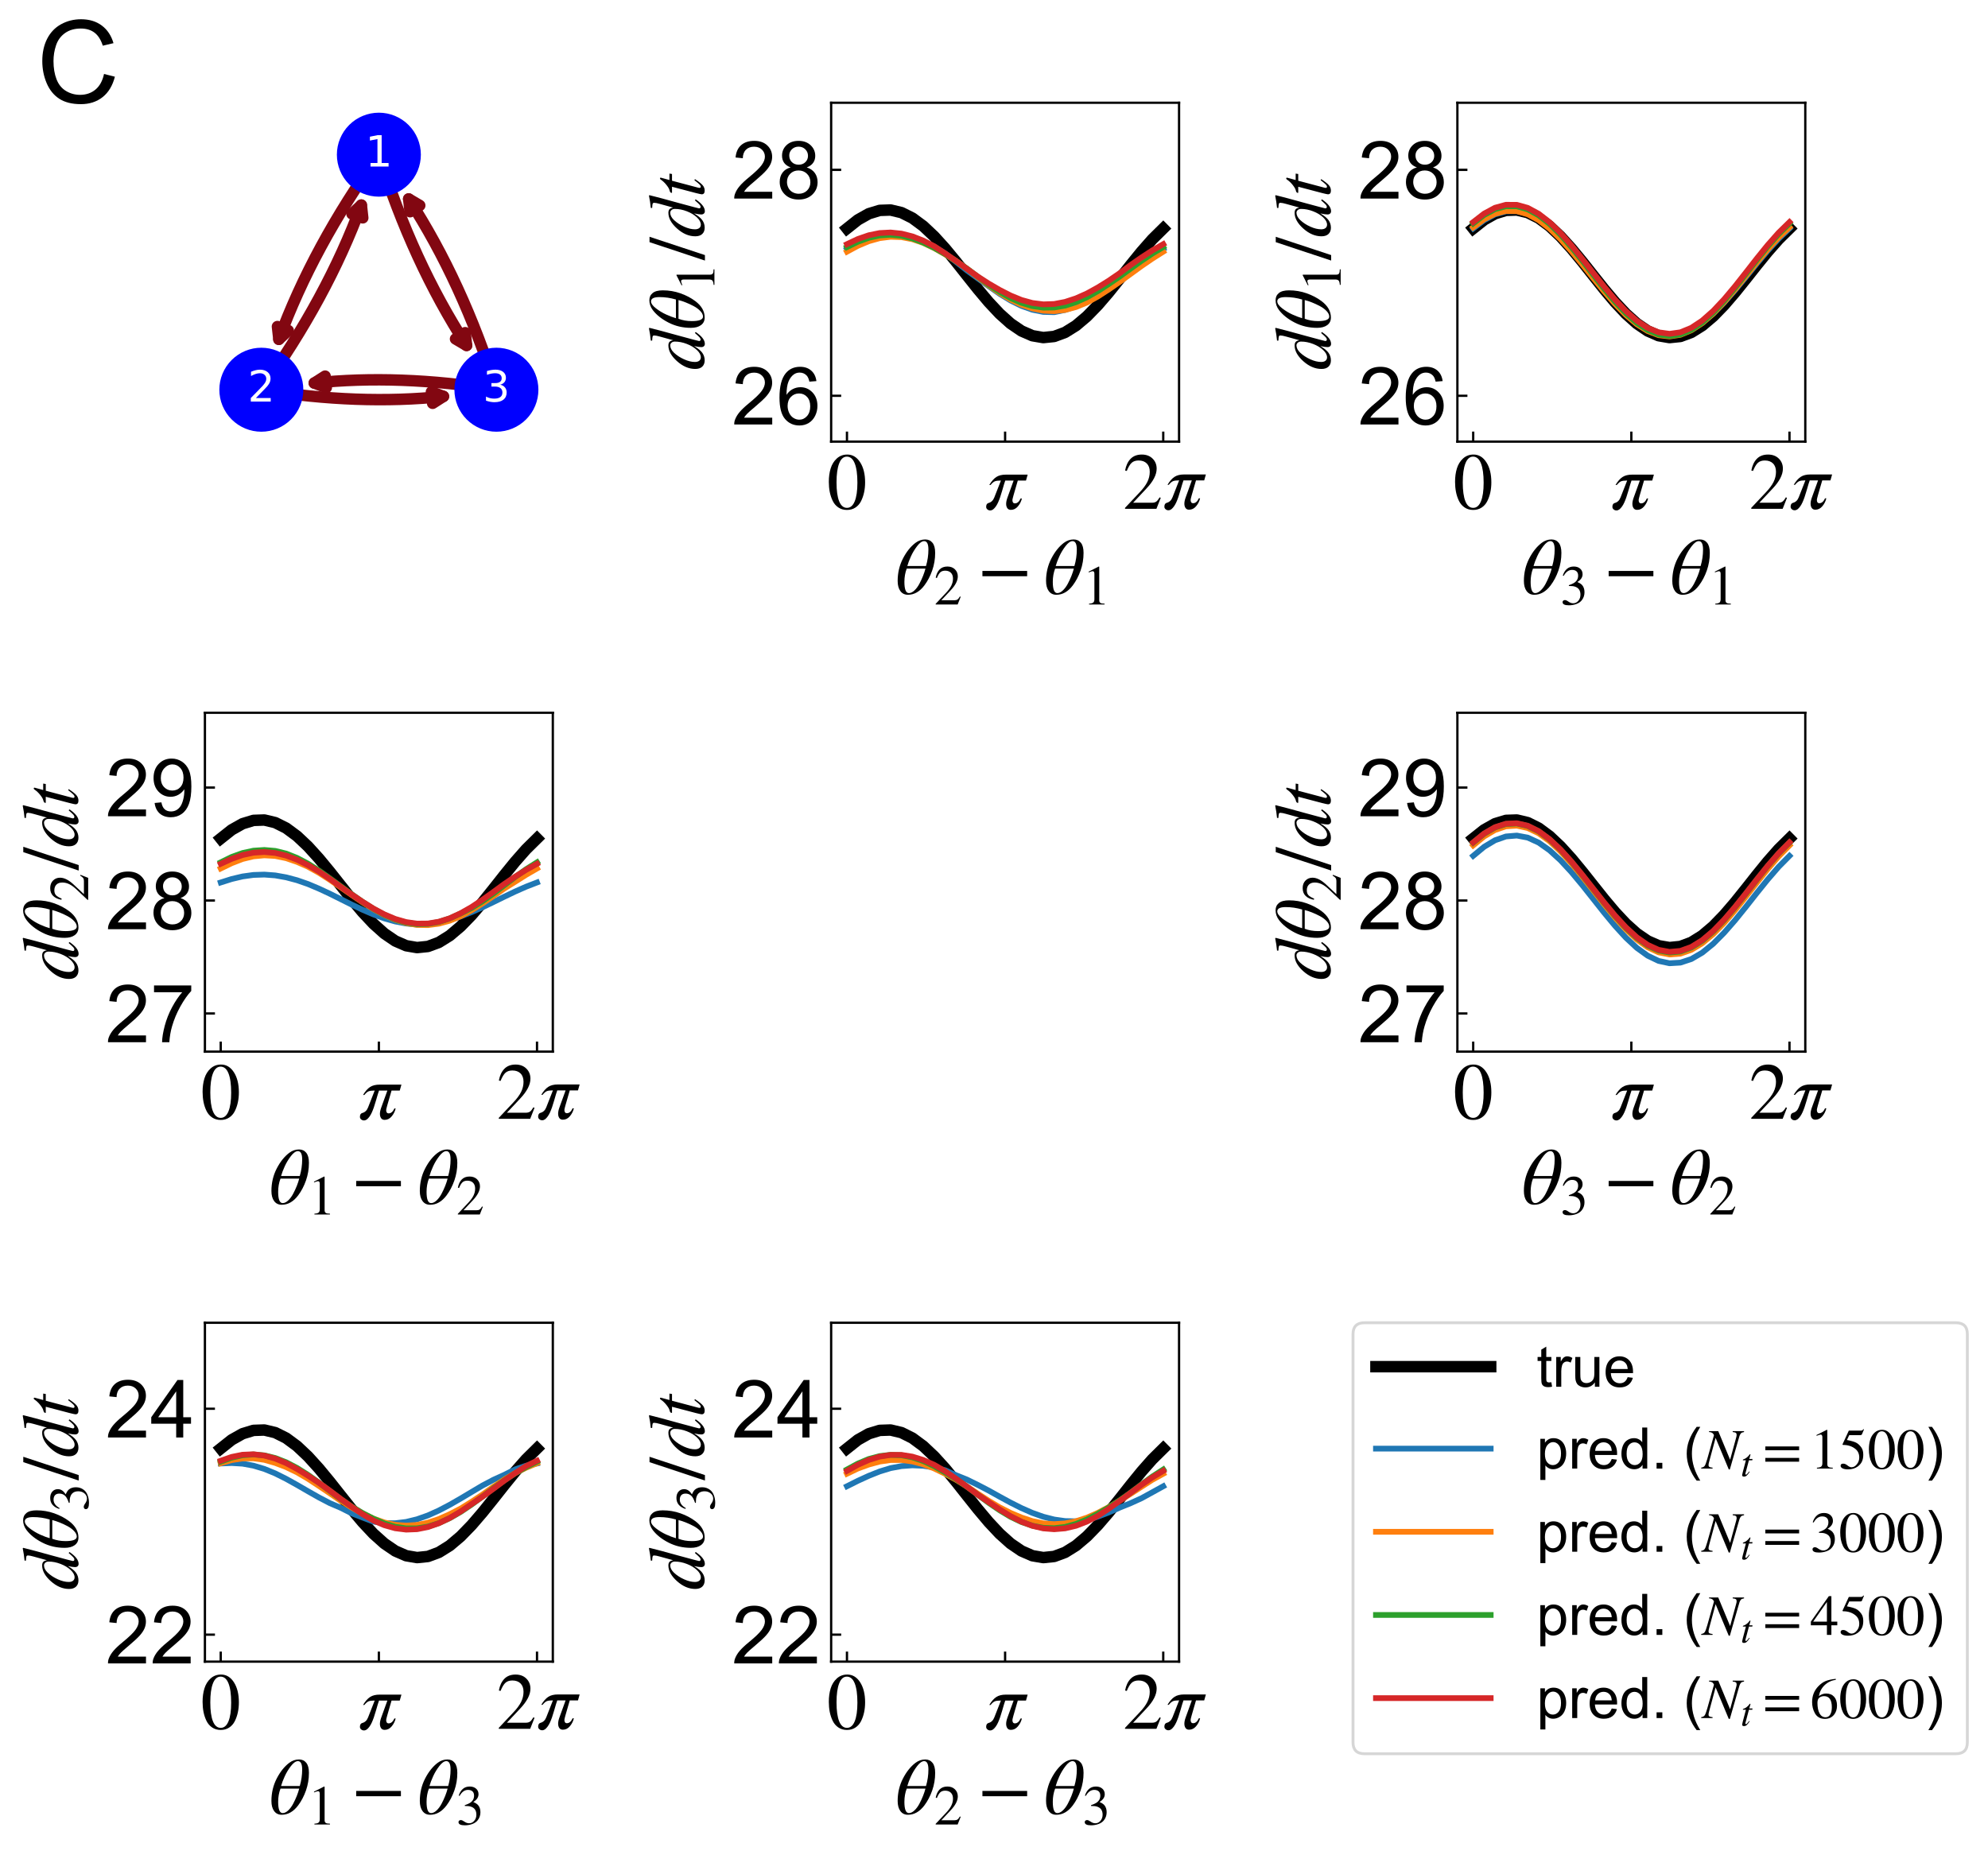 <?xml version="1.0" encoding="utf-8" standalone="no"?>
<!DOCTYPE svg PUBLIC "-//W3C//DTD SVG 1.1//EN"
  "http://www.w3.org/Graphics/SVG/1.1/DTD/svg11.dtd">
<!-- Created with matplotlib (https://matplotlib.org/) -->
<svg height="645.345pt" version="1.1" viewBox="0 0 693.152 645.345" width="693.152pt" xmlns="http://www.w3.org/2000/svg" xmlns:xlink="http://www.w3.org/1999/xlink">
 <defs>
  <style type="text/css">
*{stroke-linecap:butt;stroke-linejoin:round;}
  </style>
 </defs>
 <g id="figure_1">
  <g id="patch_1">
   <path d="M 0 645.345 
L 693.152 645.345 
L 693.152 0 
L 0 0 
z
" style="fill:#ffffff;"/>
  </g>
  <g id="axes_1">
   <g id="patch_2">
    <path clip-path="url(#pe8e427c597)" d="M 132.1 53.937 
Q 109.189 85.874 97.234 118.32 
" style="fill:none;stroke:#820711;stroke-linecap:round;stroke-width:4;"/>
    <path clip-path="url(#pe8e427c597)" d="M 100.493 115.258 
L 97.234 118.32 
L 96.74 113.875 
" style="fill:none;stroke:#820711;stroke-linecap:round;stroke-width:4;"/>
   </g>
   <g id="patch_3">
    <path clip-path="url(#pe8e427c597)" d="M 132.1 53.937 
Q 143.903 91.428 162.686 120.46 
" style="fill:none;stroke:#820711;stroke-linecap:round;stroke-width:4;"/>
    <path clip-path="url(#pe8e427c597)" d="M 162.193 116.015 
L 162.686 120.46 
L 158.834 118.188 
" style="fill:none;stroke:#820711;stroke-linecap:round;stroke-width:4;"/>
   </g>
   <g id="patch_4">
    <path clip-path="url(#pe8e427c597)" d="M 91.119 135.899 
Q 114.03 103.962 125.986 71.517 
" style="fill:none;stroke:#820711;stroke-linecap:round;stroke-width:4;"/>
    <path clip-path="url(#pe8e427c597)" d="M 122.726 74.579 
L 125.986 71.517 
L 126.479 75.962 
" style="fill:none;stroke:#820711;stroke-linecap:round;stroke-width:4;"/>
   </g>
   <g id="patch_5">
    <path clip-path="url(#pe8e427c597)" d="M 91.119 135.899 
Q 125.09 141.335 154.614 138.227 
" style="fill:none;stroke:#820711;stroke-linecap:round;stroke-width:4;"/>
    <path clip-path="url(#pe8e427c597)" d="M 150.427 136.657 
L 154.614 138.227 
L 150.846 140.635 
" style="fill:none;stroke:#820711;stroke-linecap:round;stroke-width:4;"/>
   </g>
   <g id="patch_6">
    <path clip-path="url(#pe8e427c597)" d="M 173.081 135.899 
Q 161.279 98.408 142.495 69.376 
" style="fill:none;stroke:#820711;stroke-linecap:round;stroke-width:4;"/>
    <path clip-path="url(#pe8e427c597)" d="M 142.989 73.821 
L 142.495 69.376 
L 146.347 71.648 
" style="fill:none;stroke:#820711;stroke-linecap:round;stroke-width:4;"/>
   </g>
   <g id="patch_7">
    <path clip-path="url(#pe8e427c597)" d="M 173.081 135.899 
Q 139.11 130.464 109.586 133.572 
" style="fill:none;stroke:#820711;stroke-linecap:round;stroke-width:4;"/>
    <path clip-path="url(#pe8e427c597)" d="M 113.774 135.142 
L 109.586 133.572 
L 113.355 131.164 
" style="fill:none;stroke:#820711;stroke-linecap:round;stroke-width:4;"/>
   </g>
   <g id="PathCollection_1">
    <path clip-path="url(#pe8e427c597)" d="M 132.1 68.079 
C 135.851 68.079 139.448 66.589 142.1 63.937 
C 144.752 61.285 146.242 57.688 146.242 53.937 
C 146.242 50.186 144.752 46.589 142.1 43.937 
C 139.448 41.285 135.851 39.795 132.1 39.795 
C 128.35 39.795 124.752 41.285 122.1 43.937 
C 119.448 46.589 117.958 50.186 117.958 53.937 
C 117.958 57.688 119.448 61.285 122.1 63.937 
C 124.752 66.589 128.35 68.079 132.1 68.079 
z
" style="fill:#0000ff;stroke:#0000ff;"/>
    <path clip-path="url(#pe8e427c597)" d="M 91.119 150.042 
C 94.87 150.042 98.467 148.551 101.119 145.899 
C 103.771 143.247 105.261 139.65 105.261 135.899 
C 105.261 132.149 103.771 128.551 101.119 125.899 
C 98.467 123.247 94.87 121.757 91.119 121.757 
C 87.369 121.757 83.771 123.247 81.119 125.899 
C 78.467 128.551 76.977 132.149 76.977 135.899 
C 76.977 139.65 78.467 143.247 81.119 145.899 
C 83.771 148.551 87.369 150.042 91.119 150.042 
z
" style="fill:#0000ff;stroke:#0000ff;"/>
    <path clip-path="url(#pe8e427c597)" d="M 173.081 150.042 
C 176.832 150.042 180.429 148.551 183.081 145.899 
C 185.734 143.247 187.224 139.65 187.224 135.899 
C 187.224 132.149 185.734 128.551 183.081 125.899 
C 180.429 123.247 176.832 121.757 173.081 121.757 
C 169.331 121.757 165.734 123.247 163.081 125.899 
C 160.429 128.551 158.939 132.149 158.939 135.899 
C 158.939 139.65 160.429 143.247 163.081 145.899 
C 165.734 148.551 169.331 150.042 173.081 150.042 
z
" style="fill:#0000ff;stroke:#0000ff;"/>
   </g>
   <g id="text_1">
    <g clip-path="url(#pe8e427c597)">
     <!-- 1 -->
     <defs>
      <path d="M 12.406 8.297 
L 28.516 8.297 
L 28.516 63.922 
L 10.984 60.406 
L 10.984 69.391 
L 28.422 72.906 
L 38.281 72.906 
L 38.281 8.297 
L 54.391 8.297 
L 54.391 0 
L 12.406 0 
z
" id="DejaVuSans-49"/>
     </defs>
     <g style="fill:#ffffff;" transform="translate(127.328 58.076)scale(0.15 -0.15)">
      <use xlink:href="#DejaVuSans-49"/>
     </g>
    </g>
   </g>
   <g id="text_2">
    <g clip-path="url(#pe8e427c597)">
     <!-- 2 -->
     <defs>
      <path d="M 19.188 8.297 
L 53.609 8.297 
L 53.609 0 
L 7.328 0 
L 7.328 8.297 
Q 12.938 14.109 22.625 23.891 
Q 32.328 33.688 34.812 36.531 
Q 39.547 41.844 41.422 45.531 
Q 43.312 49.219 43.312 52.781 
Q 43.312 58.594 39.234 62.25 
Q 35.156 65.922 28.609 65.922 
Q 23.969 65.922 18.812 64.312 
Q 13.672 62.703 7.812 59.422 
L 7.812 69.391 
Q 13.766 71.781 18.938 73 
Q 24.125 74.219 28.422 74.219 
Q 39.75 74.219 46.484 68.547 
Q 53.219 62.891 53.219 53.422 
Q 53.219 48.922 51.531 44.891 
Q 49.859 40.875 45.406 35.406 
Q 44.188 33.984 37.641 27.219 
Q 31.109 20.453 19.188 8.297 
z
" id="DejaVuSans-50"/>
     </defs>
     <g style="fill:#ffffff;" transform="translate(86.347 140.038)scale(0.15 -0.15)">
      <use xlink:href="#DejaVuSans-50"/>
     </g>
    </g>
   </g>
   <g id="text_3">
    <g clip-path="url(#pe8e427c597)">
     <!-- 3 -->
     <defs>
      <path d="M 40.578 39.312 
Q 47.656 37.797 51.625 33 
Q 55.609 28.219 55.609 21.188 
Q 55.609 10.406 48.188 4.484 
Q 40.766 -1.422 27.094 -1.422 
Q 22.516 -1.422 17.656 -0.516 
Q 12.797 0.391 7.625 2.203 
L 7.625 11.719 
Q 11.719 9.328 16.594 8.109 
Q 21.484 6.891 26.812 6.891 
Q 36.078 6.891 40.938 10.547 
Q 45.797 14.203 45.797 21.188 
Q 45.797 27.641 41.281 31.266 
Q 36.766 34.906 28.719 34.906 
L 20.219 34.906 
L 20.219 43.016 
L 29.109 43.016 
Q 36.375 43.016 40.234 45.922 
Q 44.094 48.828 44.094 54.297 
Q 44.094 59.906 40.109 62.906 
Q 36.141 65.922 28.719 65.922 
Q 24.656 65.922 20.016 65.031 
Q 15.375 64.156 9.812 62.312 
L 9.812 71.094 
Q 15.438 72.656 20.344 73.438 
Q 25.25 74.219 29.594 74.219 
Q 40.828 74.219 47.359 69.109 
Q 53.906 64.016 53.906 55.328 
Q 53.906 49.266 50.438 45.094 
Q 46.969 40.922 40.578 39.312 
z
" id="DejaVuSans-51"/>
     </defs>
     <g style="fill:#ffffff;" transform="translate(168.31 140.038)scale(0.15 -0.15)">
      <use xlink:href="#DejaVuSans-51"/>
     </g>
    </g>
   </g>
  </g>
  <g id="axes_2">
   <g id="patch_8">
    <path d="M 289.796 154.005 
L 411.1 154.005 
L 411.1 35.831 
L 289.796 35.831 
z
" style="fill:#ffffff;"/>
   </g>
   <g id="line2d_1">
    <path clip-path="url(#pa82c7d97be)" d="M 295.31 79.687 
L 299.112 76.668 
L 302.915 74.527 
L 306.718 73.364 
L 310.52 73.234 
L 314.323 74.142 
L 318.126 76.046 
L 321.928 78.857 
L 325.731 82.444 
L 329.534 86.638 
L 333.336 91.244 
L 337.139 96.047 
L 340.942 100.821 
L 344.744 105.344 
L 348.547 109.404 
L 352.349 112.811 
L 356.152 115.406 
L 359.955 117.068 
L 363.757 117.718 
L 367.56 117.327 
L 371.363 115.913 
L 375.165 113.541 
L 378.968 110.324 
L 382.771 106.41 
L 386.573 101.984 
L 390.376 97.252 
L 394.179 92.435 
L 397.981 87.759 
L 401.784 83.442 
L 405.586 79.687 
" style="fill:none;stroke:#000000;stroke-linecap:square;stroke-width:4;"/>
   </g>
   <g id="line2d_2">
    <path clip-path="url(#pa82c7d97be)" d="M 295.31 86.868 
L 299.112 84.751 
L 302.915 83.126 
L 306.718 82.069 
L 310.52 81.628 
L 314.323 81.826 
L 318.126 82.652 
L 321.928 84.068 
L 325.731 86.007 
L 329.534 88.379 
L 333.336 91.293 
L 337.139 94.292 
L 340.942 97.075 
L 344.744 99.79 
L 348.547 102.453 
L 352.349 104.78 
L 356.152 106.662 
L 359.955 108.011 
L 363.757 108.764 
L 367.56 108.862 
L 371.363 108.081 
L 375.165 106.815 
L 378.968 105.124 
L 382.771 103.146 
L 386.573 100.84 
L 390.376 98.031 
L 394.179 95.092 
L 397.981 92.162 
L 401.784 89.377 
L 405.586 86.868 
" style="fill:none;stroke:#1f77b4;stroke-linecap:square;stroke-width:2;"/>
   </g>
   <g id="matplotlib.axis_1">
    <g id="xtick_1">
     <g id="line2d_3">
      <defs>
       <path d="M 0 0 
L 0 -3.5 
" id="m2fff419b6e" style="stroke:#000000;stroke-width:0.8;"/>
      </defs>
      <g>
       <use style="stroke:#000000;stroke-width:0.8;" x="295.31" xlink:href="#m2fff419b6e" y="154.005"/>
      </g>
     </g>
     <g id="text_4">
      <!-- $0$ -->
      <defs>
       <path d="M 47.594 33 
Q 47.594 26.297 46.297 20.344 
Q 45 14.406 42.453 9.406 
Q 39.906 4.406 35.406 1.5 
Q 30.906 -1.406 25 -1.406 
Q 18.906 -1.406 14.297 1.688 
Q 9.703 4.797 7.203 10 
Q 4.703 15.203 3.547 21.094 
Q 2.406 27 2.406 33.594 
Q 2.406 42.906 4.703 50.344 
Q 7 57.797 12.344 62.688 
Q 17.703 67.594 25.406 67.594 
Q 35.203 67.594 41.391 58 
Q 47.594 48.406 47.594 33 
z
M 38 32.5 
Q 38 48.297 34.641 56.641 
Q 31.297 65 24.797 65 
Q 18.594 65 15.297 56.594 
Q 12 48.203 12 32.906 
Q 12 17.5 15.297 9.344 
Q 18.594 1.203 25 1.203 
Q 31.297 1.203 34.641 9.344 
Q 38 17.5 38 32.5 
z
" id="STIXGeneral-Regular-48"/>
      </defs>
      <g transform="translate(288.31 177.547)scale(0.28 -0.28)">
       <use transform="translate(0 0.406)" xlink:href="#STIXGeneral-Regular-48"/>
      </g>
     </g>
    </g>
    <g id="xtick_2">
     <g id="line2d_4">
      <g>
       <use style="stroke:#000000;stroke-width:0.8;" x="350.448" xlink:href="#m2fff419b6e" y="154.005"/>
      </g>
     </g>
     <g id="text_5">
      <!-- $\pi$ -->
      <defs>
       <path d="M 53.594 42.797 
L 51.5 35.406 
L 41.297 35.406 
Q 41 34.297 39.094 27.844 
Q 37.203 21.406 35.891 16.75 
Q 34.594 12.094 34.594 11.203 
Q 34.594 7 37.703 7 
Q 42.094 7 44.797 13.094 
L 46.406 13.094 
Q 45.094 7.594 41.438 3.25 
Q 37.797 -1.094 32.703 -1.094 
Q 29.703 -1.094 28.25 1.047 
Q 26.797 3.203 26.797 6.406 
Q 26.797 9.797 28.5 14.406 
L 36.094 35.406 
L 25.703 35.406 
Q 24.5 32.203 21.891 22.953 
Q 19.297 13.703 16.688 8 
Q 14.094 2.297 10.5 -0.594 
Q 8.797 -1.797 6.906 -1.797 
Q 4.906 -1.797 3.406 -0.5 
Q 1.906 0.797 1.906 2.594 
Q 1.906 6.703 4.906 7.5 
Q 9.906 8.797 12.094 14.5 
L 20.297 35.406 
L 19.703 35.406 
Q 15.203 35.406 12.797 34.5 
Q 10.406 33.594 7.406 29.906 
L 5.797 29.906 
Q 10 36.906 14.547 39.844 
Q 19.094 42.797 26.5 42.797 
z
" id="STIXGeneral-Italic-960"/>
      </defs>
      <g transform="translate(343.308 177.547)scale(0.28 -0.28)">
       <use transform="translate(0 0.203)" xlink:href="#STIXGeneral-Italic-960"/>
      </g>
     </g>
    </g>
    <g id="xtick_3">
     <g id="line2d_5">
      <g>
       <use style="stroke:#000000;stroke-width:0.8;" x="405.586" xlink:href="#m2fff419b6e" y="154.005"/>
      </g>
     </g>
     <g id="text_6">
      <!-- $2 \pi$ -->
      <defs>
       <path d="M 47.406 13.703 
L 42 0 
L 2.906 0 
L 2.906 1.203 
L 20.703 20.094 
Q 27.703 27.406 30.703 33.5 
Q 33.703 39.594 33.703 46.094 
Q 33.703 52.797 30 56.5 
Q 26.297 60.203 19.797 60.203 
Q 14.406 60.203 11.25 57.391 
Q 8.094 54.594 5.094 47.203 
L 3 47.703 
Q 4.703 57 9.844 62.297 
Q 15 67.594 23.797 67.594 
Q 32.094 67.594 37.188 62.594 
Q 42.297 57.594 42.297 50 
Q 42.297 38.703 29.5 25.203 
L 13 7.594 
L 36.406 7.594 
Q 39.703 7.594 41.641 8.891 
Q 43.594 10.203 46 14.297 
z
" id="STIXGeneral-Regular-50"/>
      </defs>
      <g transform="translate(391.446 177.547)scale(0.28 -0.28)">
       <use transform="translate(0 0.406)" xlink:href="#STIXGeneral-Regular-50"/>
       <use transform="translate(50 0.406)" xlink:href="#STIXGeneral-Italic-960"/>
      </g>
     </g>
    </g>
    <g id="text_7">
     <!-- $\theta_{2} - \theta_{1} $ -->
     <defs>
      <path d="M 49.406 51.094 
Q 49.406 39.594 45.703 29.094 
Q 42 18.594 36 10.594 
Q 27.203 -1.094 15.5 -1.094 
Q 9.5 -1.094 6.094 3.5 
Q 2.703 8.094 2.703 16.094 
Q 2.703 31.203 9.25 43.953 
Q 15.797 56.703 24.906 63.594 
Q 30.5 67.797 37.094 67.797 
Q 42.703 67.797 46.047 63.688 
Q 49.406 59.594 49.406 51.094 
z
M 14.703 34.703 
L 38 34.703 
Q 41 44.906 41 55.203 
Q 41 65.703 35.703 65.703 
Q 31.703 65.703 27 59.594 
Q 22.297 53.5 19.25 46.75 
Q 16.203 40 14.703 34.703 
z
M 37.297 31.5 
L 14 31.5 
Q 11.094 23.906 11.094 15 
Q 11.094 1 16.703 1 
Q 20.094 1 23.594 4.297 
Q 27.094 7.594 29.75 12.594 
Q 32.406 17.594 34.344 22.5 
Q 36.297 27.406 37.297 31.5 
z
" id="STIXGeneral-Italic-952"/>
      <path d="M 62.094 22 
L 6.406 22 
L 6.406 28.594 
L 62.094 28.594 
z
" id="STIXGeneral-Regular-8722"/>
      <path d="M 39.406 0 
L 11.797 0 
L 11.797 1.5 
Q 17.297 1.797 19.297 3.547 
Q 21.297 5.297 21.297 9.5 
L 21.297 54.406 
Q 21.297 59.297 18.297 59.297 
Q 16.906 59.297 13.797 58.094 
L 11.094 57.094 
L 11.094 58.5 
L 29 67.594 
L 29.906 67.297 
L 29.906 7.594 
Q 29.906 4.297 31.906 2.891 
Q 33.906 1.5 39.406 1.5 
z
" id="STIXGeneral-Regular-49"/>
     </defs>
     <g transform="translate(312.228 207.154)scale(0.28 -0.28)">
      <use transform="translate(0 0.203)" xlink:href="#STIXGeneral-Italic-952"/>
      <use transform="translate(48 -13.025)scale(0.7)" xlink:href="#STIXGeneral-Regular-50"/>
      <use transform="translate(101.849 0.203)" xlink:href="#STIXGeneral-Regular-8722"/>
      <use transform="translate(184.789 0.203)" xlink:href="#STIXGeneral-Italic-952"/>
      <use transform="translate(232.789 -13.025)scale(0.7)" xlink:href="#STIXGeneral-Regular-49"/>
     </g>
    </g>
   </g>
   <g id="matplotlib.axis_2">
    <g id="ytick_1">
     <g id="line2d_6">
      <defs>
       <path d="M 0 0 
L 3.5 0 
" id="me1bef947a2" style="stroke:#000000;stroke-width:0.8;"/>
      </defs>
      <g>
       <use style="stroke:#000000;stroke-width:0.8;" x="289.796" xlink:href="#me1bef947a2" y="138.007"/>
      </g>
     </g>
     <g id="text_8">
      <!-- 26 -->
      <defs>
       <path d="M 50.344 8.453 
L 50.344 0 
L 3.031 0 
Q 2.938 3.172 4.047 6.109 
Q 5.859 10.938 9.828 15.625 
Q 13.812 20.312 21.344 26.469 
Q 33.016 36.031 37.109 41.625 
Q 41.219 47.219 41.219 52.203 
Q 41.219 57.422 37.469 61 
Q 33.734 64.594 27.734 64.594 
Q 21.391 64.594 17.578 60.781 
Q 13.766 56.984 13.719 50.25 
L 4.688 51.172 
Q 5.609 61.281 11.656 66.578 
Q 17.719 71.875 27.938 71.875 
Q 38.234 71.875 44.234 66.156 
Q 50.25 60.453 50.25 52 
Q 50.25 47.703 48.484 43.547 
Q 46.734 39.406 42.656 34.812 
Q 38.578 30.219 29.109 22.219 
Q 21.188 15.578 18.938 13.203 
Q 16.703 10.844 15.234 8.453 
z
" id="ArialMT-50"/>
       <path d="M 49.75 54.047 
L 41.016 53.375 
Q 39.844 58.547 37.703 60.891 
Q 34.125 64.656 28.906 64.656 
Q 24.703 64.656 21.531 62.312 
Q 17.391 59.281 14.984 53.469 
Q 12.594 47.656 12.5 36.922 
Q 15.672 41.75 20.266 44.094 
Q 24.859 46.438 29.891 46.438 
Q 38.672 46.438 44.844 39.969 
Q 51.031 33.5 51.031 23.25 
Q 51.031 16.5 48.125 10.719 
Q 45.219 4.938 40.141 1.859 
Q 35.062 -1.219 28.609 -1.219 
Q 17.625 -1.219 10.688 6.859 
Q 3.766 14.938 3.766 33.5 
Q 3.766 54.25 11.422 63.672 
Q 18.109 71.875 29.438 71.875 
Q 37.891 71.875 43.281 67.141 
Q 48.688 62.406 49.75 54.047 
z
M 13.875 23.188 
Q 13.875 18.656 15.797 14.5 
Q 17.719 10.359 21.188 8.172 
Q 24.656 6 28.469 6 
Q 34.031 6 38.031 10.484 
Q 42.047 14.984 42.047 22.703 
Q 42.047 30.125 38.078 34.391 
Q 34.125 38.672 28.125 38.672 
Q 22.172 38.672 18.016 34.391 
Q 13.875 30.125 13.875 23.188 
z
" id="ArialMT-54"/>
      </defs>
      <g transform="translate(255.155 148.028)scale(0.28 -0.28)">
       <use xlink:href="#ArialMT-50"/>
       <use x="55.615" xlink:href="#ArialMT-54"/>
      </g>
     </g>
    </g>
    <g id="ytick_2">
     <g id="line2d_7">
      <g>
       <use style="stroke:#000000;stroke-width:0.8;" x="289.796" xlink:href="#me1bef947a2" y="59.224"/>
      </g>
     </g>
     <g id="text_9">
      <!-- 28 -->
      <defs>
       <path d="M 17.672 38.812 
Q 12.203 40.828 9.562 44.531 
Q 6.938 48.25 6.938 53.422 
Q 6.938 61.234 12.547 66.547 
Q 18.172 71.875 27.484 71.875 
Q 36.859 71.875 42.578 66.422 
Q 48.297 60.984 48.297 53.172 
Q 48.297 48.188 45.672 44.5 
Q 43.062 40.828 37.75 38.812 
Q 44.344 36.672 47.781 31.875 
Q 51.219 27.094 51.219 20.453 
Q 51.219 11.281 44.719 5.031 
Q 38.234 -1.219 27.641 -1.219 
Q 17.047 -1.219 10.547 5.047 
Q 4.047 11.328 4.047 20.703 
Q 4.047 27.688 7.594 32.391 
Q 11.141 37.109 17.672 38.812 
z
M 15.922 53.719 
Q 15.922 48.641 19.188 45.406 
Q 22.469 42.188 27.688 42.188 
Q 32.766 42.188 36.016 45.375 
Q 39.266 48.578 39.266 53.219 
Q 39.266 58.062 35.906 61.359 
Q 32.562 64.656 27.594 64.656 
Q 22.562 64.656 19.234 61.422 
Q 15.922 58.203 15.922 53.719 
z
M 13.094 20.656 
Q 13.094 16.891 14.875 13.375 
Q 16.656 9.859 20.172 7.922 
Q 23.688 6 27.734 6 
Q 34.031 6 38.125 10.047 
Q 42.234 14.109 42.234 20.359 
Q 42.234 26.703 38.016 30.859 
Q 33.797 35.016 27.438 35.016 
Q 21.234 35.016 17.156 30.906 
Q 13.094 26.812 13.094 20.656 
z
" id="ArialMT-56"/>
      </defs>
      <g transform="translate(255.155 69.245)scale(0.28 -0.28)">
       <use xlink:href="#ArialMT-50"/>
       <use x="55.615" xlink:href="#ArialMT-56"/>
      </g>
     </g>
    </g>
    <g id="text_10">
     <!-- $d \theta_{1} / dt $ -->
     <defs>
      <path d="M 52.094 68.297 
L 52.703 67.703 
L 48.797 52.5 
L 42.797 30.594 
Q 36.297 6.703 36.297 6 
Q 36.297 4 38.094 4 
Q 39.406 4 40.844 5.25 
Q 42.297 6.5 46.297 11.094 
L 47.5 10.094 
Q 39.797 -1.297 32.797 -1.297 
Q 30.906 -1.297 29.797 -0.094 
Q 28.703 1.094 28.703 3.203 
Q 28.703 6.203 30 12.094 
Q 25.703 4.797 21.547 1.844 
Q 17.406 -1.094 12.203 -1.094 
Q 7.203 -1.094 4.344 1.953 
Q 1.5 5 1.5 10.594 
Q 1.5 22.5 11.141 33.297 
Q 20.797 44.094 30.703 44.094 
Q 33.797 44.094 35.25 42.688 
Q 36.703 41.297 37.203 38.297 
L 37.297 38.297 
L 41.797 54.594 
Q 43.203 59.5 43.203 61.703 
Q 43.203 63.297 42.094 63.688 
Q 41 64.094 36.797 64.297 
L 36.797 66 
Q 44.5 66.703 52.094 68.297 
z
M 35.594 36.094 
Q 35.594 38.703 34.141 40.25 
Q 32.703 41.797 30.906 41.797 
Q 26.203 41.797 21.797 37.203 
Q 16.797 31.906 13.5 24.547 
Q 10.203 17.203 10.203 11 
Q 10.203 7.594 11.75 5.641 
Q 13.297 3.703 16 3.703 
Q 20.5 3.703 25.094 8.594 
Q 29.703 13.5 32.641 21.094 
Q 35.594 28.703 35.594 36.094 
z
" id="STIXGeneral-Italic-100"/>
      <path d="M 28.703 67.594 
L 5.906 -1.406 
L -0.906 -1.406 
L 22 67.594 
z
" id="STIXGeneral-Regular-47"/>
      <path d="M 29.594 42.797 
L 29.094 39.594 
L 20.703 39.594 
L 12 6.797 
Q 11.797 6 11.797 5.406 
Q 11.797 3.797 13.297 3.797 
Q 14.5 3.797 16.094 5.344 
Q 17.703 6.906 21.406 11.703 
L 22.703 11 
Q 18.094 4 15.141 1.453 
Q 12.203 -1.094 8.406 -1.094 
Q 3.797 -1.094 3.797 2.594 
Q 3.797 3.594 5.406 10 
L 13.203 39.594 
L 5.703 39.594 
L 5.594 40.203 
Q 5.594 42 8.906 42.703 
Q 11.406 43.297 15.5 46.547 
Q 19.594 49.797 22.203 53.703 
Q 22.797 54.594 23.594 54.594 
Q 24.5 54.594 24.5 53.797 
Q 24.5 53.297 24.406 53.094 
L 21.594 42.797 
z
" id="STIXGeneral-Italic-116"/>
     </defs>
     <g transform="translate(245.59 129.078)rotate(-90)scale(0.28 -0.28)">
      <use transform="translate(0 0.703)" xlink:href="#STIXGeneral-Italic-100"/>
      <use transform="translate(50 0.703)" xlink:href="#STIXGeneral-Italic-952"/>
      <use transform="translate(98 -12.525)scale(0.7)" xlink:href="#STIXGeneral-Regular-49"/>
      <use transform="translate(137.409 0.703)" xlink:href="#STIXGeneral-Regular-47"/>
      <use transform="translate(165.209 0.703)" xlink:href="#STIXGeneral-Italic-100"/>
      <use transform="translate(215.209 0.703)" xlink:href="#STIXGeneral-Italic-116"/>
     </g>
    </g>
   </g>
   <g id="line2d_8">
    <path clip-path="url(#pa82c7d97be)" d="M 295.31 87.762 
L 299.112 85.705 
L 302.915 84.107 
L 306.718 83.043 
L 310.52 82.563 
L 314.323 82.689 
L 318.126 83.416 
L 321.928 84.708 
L 325.731 86.507 
L 329.534 88.683 
L 333.336 91.013 
L 337.139 93.721 
L 340.942 96.662 
L 344.744 99.542 
L 348.547 102.164 
L 352.349 104.447 
L 356.152 106.266 
L 359.955 107.556 
L 363.757 108.327 
L 367.56 108.505 
L 371.363 108.076 
L 375.165 107.061 
L 378.968 105.5 
L 382.771 103.39 
L 386.573 100.914 
L 390.376 98.294 
L 394.179 95.537 
L 397.981 92.777 
L 401.784 90.167 
L 405.586 87.762 
" style="fill:none;stroke:#ff7f0e;stroke-linecap:square;stroke-width:2;"/>
   </g>
   <g id="patch_9">
    <path d="M 289.796 154.005 
L 289.796 35.831 
" style="fill:none;stroke:#000000;stroke-linecap:square;stroke-linejoin:miter;stroke-width:0.8;"/>
   </g>
   <g id="patch_10">
    <path d="M 411.1 154.005 
L 411.1 35.831 
" style="fill:none;stroke:#000000;stroke-linecap:square;stroke-linejoin:miter;stroke-width:0.8;"/>
   </g>
   <g id="patch_11">
    <path d="M 289.796 154.005 
L 411.1 154.005 
" style="fill:none;stroke:#000000;stroke-linecap:square;stroke-linejoin:miter;stroke-width:0.8;"/>
   </g>
   <g id="patch_12">
    <path d="M 289.796 35.831 
L 411.1 35.831 
" style="fill:none;stroke:#000000;stroke-linecap:square;stroke-linejoin:miter;stroke-width:0.8;"/>
   </g>
   <g id="line2d_9">
    <path clip-path="url(#pa82c7d97be)" d="M 295.31 86.163 
L 299.112 84.308 
L 302.915 82.934 
L 306.718 82.11 
L 310.52 81.867 
L 314.323 82.218 
L 318.126 83.142 
L 321.928 84.595 
L 325.731 86.432 
L 329.534 88.598 
L 333.336 91.027 
L 337.139 93.659 
L 340.942 96.5 
L 344.744 99.276 
L 348.547 101.791 
L 352.349 103.94 
L 356.152 105.606 
L 359.955 106.739 
L 363.757 107.279 
L 367.56 107.226 
L 371.363 106.582 
L 375.165 105.376 
L 378.968 103.664 
L 382.771 101.527 
L 386.573 99.058 
L 390.376 96.462 
L 394.179 93.699 
L 397.981 90.976 
L 401.784 88.419 
L 405.586 86.163 
" style="fill:none;stroke:#2ca02c;stroke-linecap:square;stroke-width:2;"/>
   </g>
   <g id="line2d_10">
    <path clip-path="url(#pa82c7d97be)" d="M 295.31 85.137 
L 299.112 83.346 
L 302.915 82.035 
L 306.718 81.266 
L 310.52 81.074 
L 314.323 81.468 
L 318.126 82.431 
L 321.928 83.916 
L 325.731 85.871 
L 329.534 88.355 
L 333.336 91 
L 337.139 93.75 
L 340.942 96.46 
L 344.744 98.897 
L 348.547 101.104 
L 352.349 103.045 
L 356.152 104.605 
L 359.955 105.651 
L 363.757 106.135 
L 367.56 106.008 
L 371.363 105.278 
L 375.165 104.036 
L 378.968 102.344 
L 382.771 100.252 
L 386.573 97.889 
L 390.376 95.286 
L 394.179 92.44 
L 397.981 89.807 
L 401.784 87.325 
L 405.586 85.137 
" style="fill:none;stroke:#d62728;stroke-linecap:square;stroke-width:2;"/>
   </g>
  </g>
  <g id="axes_3">
   <g id="patch_13">
    <path d="M 508.144 154.005 
L 629.448 154.005 
L 629.448 35.831 
L 508.144 35.831 
z
" style="fill:#ffffff;"/>
   </g>
   <g id="line2d_11">
    <path clip-path="url(#pf352a2ea2e)" d="M 513.658 79.687 
L 517.46 76.668 
L 521.263 74.527 
L 525.066 73.364 
L 528.868 73.234 
L 532.671 74.142 
L 536.473 76.046 
L 540.276 78.857 
L 544.079 82.444 
L 547.881 86.638 
L 551.684 91.244 
L 555.487 96.047 
L 559.289 100.821 
L 563.092 105.344 
L 566.895 109.404 
L 570.697 112.811 
L 574.5 115.406 
L 578.303 117.068 
L 582.105 117.718 
L 585.908 117.327 
L 589.71 115.913 
L 593.513 113.541 
L 597.316 110.324 
L 601.118 106.41 
L 604.921 101.984 
L 608.724 97.252 
L 612.526 92.435 
L 616.329 87.759 
L 620.132 83.442 
L 623.934 79.687 
" style="fill:none;stroke:#000000;stroke-linecap:square;stroke-width:4;"/>
   </g>
   <g id="line2d_12">
    <path clip-path="url(#pf352a2ea2e)" d="M 513.658 79.669 
L 517.46 76.789 
L 521.263 74.765 
L 525.066 73.689 
L 528.868 73.623 
L 532.671 74.566 
L 536.473 76.457 
L 540.276 79.234 
L 544.079 82.761 
L 547.881 86.868 
L 551.684 91.361 
L 555.487 96.035 
L 559.289 100.704 
L 563.092 105.125 
L 566.895 109.084 
L 570.697 112.397 
L 574.5 114.909 
L 578.303 116.406 
L 582.105 116.92 
L 585.908 116.429 
L 589.71 114.961 
L 593.513 112.577 
L 597.316 109.387 
L 601.118 105.549 
L 604.921 101.233 
L 608.724 96.638 
L 612.526 91.957 
L 616.329 87.447 
L 620.132 83.282 
L 623.934 79.669 
" style="fill:none;stroke:#1f77b4;stroke-linecap:square;stroke-width:2;"/>
   </g>
   <g id="matplotlib.axis_3">
    <g id="xtick_4">
     <g id="line2d_13">
      <g>
       <use style="stroke:#000000;stroke-width:0.8;" x="513.658" xlink:href="#m2fff419b6e" y="154.005"/>
      </g>
     </g>
     <g id="text_11">
      <!-- $0$ -->
      <g transform="translate(506.658 177.547)scale(0.28 -0.28)">
       <use transform="translate(0 0.406)" xlink:href="#STIXGeneral-Regular-48"/>
      </g>
     </g>
    </g>
    <g id="xtick_5">
     <g id="line2d_14">
      <g>
       <use style="stroke:#000000;stroke-width:0.8;" x="568.796" xlink:href="#m2fff419b6e" y="154.005"/>
      </g>
     </g>
     <g id="text_12">
      <!-- $\pi$ -->
      <g transform="translate(561.656 177.547)scale(0.28 -0.28)">
       <use transform="translate(0 0.203)" xlink:href="#STIXGeneral-Italic-960"/>
      </g>
     </g>
    </g>
    <g id="xtick_6">
     <g id="line2d_15">
      <g>
       <use style="stroke:#000000;stroke-width:0.8;" x="623.934" xlink:href="#m2fff419b6e" y="154.005"/>
      </g>
     </g>
     <g id="text_13">
      <!-- $2 \pi$ -->
      <g transform="translate(609.794 177.547)scale(0.28 -0.28)">
       <use transform="translate(0 0.406)" xlink:href="#STIXGeneral-Regular-50"/>
       <use transform="translate(50 0.406)" xlink:href="#STIXGeneral-Italic-960"/>
      </g>
     </g>
    </g>
    <g id="text_14">
     <!-- $\theta_{3} - \theta_{1} $ -->
     <defs>
      <path d="M 6.094 51 
L 4.5 51.406 
Q 6.797 58.906 11.688 63.25 
Q 16.594 67.594 24.094 67.594 
Q 31.094 67.594 35.391 63.797 
Q 39.703 60 39.703 53.906 
Q 39.703 45.703 30.406 40.094 
Q 35.906 37.703 38.703 34.797 
Q 43.094 29.906 43.094 21.906 
Q 43.094 13.906 38.5 7.906 
Q 35.094 3.297 28.75 0.938 
Q 22.406 -1.406 15.297 -1.406 
Q 4.094 -1.406 4.094 4.297 
Q 4.094 5.906 5.297 6.906 
Q 6.5 7.906 8.203 7.906 
Q 10.703 7.906 14.297 5.297 
Q 18.703 2.203 22.906 2.203 
Q 28.406 2.203 32.156 6.641 
Q 35.906 11.094 35.906 17.5 
Q 35.906 29 25.5 32 
Q 22.406 33 15.297 33 
L 15.297 34.406 
Q 20.906 36.297 23.703 38 
Q 31.797 42.594 31.797 51.406 
Q 31.797 56.406 28.938 59 
Q 26.094 61.594 21 61.594 
Q 12 61.594 6.094 51 
z
" id="STIXGeneral-Regular-51"/>
     </defs>
     <g transform="translate(530.576 207.154)scale(0.28 -0.28)">
      <use transform="translate(0 0.203)" xlink:href="#STIXGeneral-Italic-952"/>
      <use transform="translate(48 -13.025)scale(0.7)" xlink:href="#STIXGeneral-Regular-51"/>
      <use transform="translate(101.849 0.203)" xlink:href="#STIXGeneral-Regular-8722"/>
      <use transform="translate(184.789 0.203)" xlink:href="#STIXGeneral-Italic-952"/>
      <use transform="translate(232.789 -13.025)scale(0.7)" xlink:href="#STIXGeneral-Regular-49"/>
     </g>
    </g>
   </g>
   <g id="matplotlib.axis_4">
    <g id="ytick_3">
     <g id="line2d_16">
      <g>
       <use style="stroke:#000000;stroke-width:0.8;" x="508.144" xlink:href="#me1bef947a2" y="138.007"/>
      </g>
     </g>
     <g id="text_15">
      <!-- 26 -->
      <g transform="translate(473.503 148.028)scale(0.28 -0.28)">
       <use xlink:href="#ArialMT-50"/>
       <use x="55.615" xlink:href="#ArialMT-54"/>
      </g>
     </g>
    </g>
    <g id="ytick_4">
     <g id="line2d_17">
      <g>
       <use style="stroke:#000000;stroke-width:0.8;" x="508.144" xlink:href="#me1bef947a2" y="59.224"/>
      </g>
     </g>
     <g id="text_16">
      <!-- 28 -->
      <g transform="translate(473.503 69.245)scale(0.28 -0.28)">
       <use xlink:href="#ArialMT-50"/>
       <use x="55.615" xlink:href="#ArialMT-56"/>
      </g>
     </g>
    </g>
    <g id="text_17">
     <!-- $d \theta_{1} / dt $ -->
     <g transform="translate(463.938 129.078)rotate(-90)scale(0.28 -0.28)">
      <use transform="translate(0 0.703)" xlink:href="#STIXGeneral-Italic-100"/>
      <use transform="translate(50 0.703)" xlink:href="#STIXGeneral-Italic-952"/>
      <use transform="translate(98 -12.525)scale(0.7)" xlink:href="#STIXGeneral-Regular-49"/>
      <use transform="translate(137.409 0.703)" xlink:href="#STIXGeneral-Regular-47"/>
      <use transform="translate(165.209 0.703)" xlink:href="#STIXGeneral-Italic-100"/>
      <use transform="translate(215.209 0.703)" xlink:href="#STIXGeneral-Italic-116"/>
     </g>
    </g>
   </g>
   <g id="line2d_18">
    <path clip-path="url(#pf352a2ea2e)" d="M 513.658 79.272 
L 517.46 76.46 
L 521.263 74.528 
L 525.066 73.568 
L 528.868 73.633 
L 532.671 74.716 
L 536.473 76.768 
L 540.276 79.695 
L 544.079 83.352 
L 547.881 87.579 
L 551.684 92.182 
L 555.487 96.93 
L 559.289 101.59 
L 563.092 105.964 
L 566.895 109.847 
L 570.697 113.054 
L 574.5 115.436 
L 578.303 116.883 
L 582.105 117.326 
L 585.908 116.744 
L 589.71 115.171 
L 593.513 112.673 
L 597.316 109.366 
L 601.118 105.406 
L 604.921 100.973 
L 608.724 96.277 
L 612.526 91.54 
L 616.329 86.985 
L 620.132 82.829 
L 623.934 79.272 
" style="fill:none;stroke:#ff7f0e;stroke-linecap:square;stroke-width:2;"/>
   </g>
   <g id="patch_14">
    <path d="M 508.144 154.005 
L 508.144 35.831 
" style="fill:none;stroke:#000000;stroke-linecap:square;stroke-linejoin:miter;stroke-width:0.8;"/>
   </g>
   <g id="patch_15">
    <path d="M 629.448 154.005 
L 629.448 35.831 
" style="fill:none;stroke:#000000;stroke-linecap:square;stroke-linejoin:miter;stroke-width:0.8;"/>
   </g>
   <g id="patch_16">
    <path d="M 508.144 154.005 
L 629.448 154.005 
" style="fill:none;stroke:#000000;stroke-linecap:square;stroke-linejoin:miter;stroke-width:0.8;"/>
   </g>
   <g id="patch_17">
    <path d="M 508.144 35.831 
L 629.448 35.831 
" style="fill:none;stroke:#000000;stroke-linecap:square;stroke-linejoin:miter;stroke-width:0.8;"/>
   </g>
   <g id="line2d_19">
    <path clip-path="url(#pf352a2ea2e)" d="M 513.658 77.908 
L 517.46 74.958 
L 521.263 72.93 
L 525.066 71.907 
L 528.868 71.929 
L 532.671 73.002 
L 536.473 75.071 
L 540.276 78.051 
L 544.079 81.801 
L 547.881 86.144 
L 551.684 90.873 
L 555.487 95.773 
L 559.289 100.616 
L 563.092 105.168 
L 566.895 109.22 
L 570.697 112.583 
L 574.5 115.086 
L 578.303 116.641 
L 582.105 117.16 
L 585.908 116.604 
L 589.71 115.017 
L 593.513 112.452 
L 597.316 109.058 
L 601.118 104.984 
L 604.921 100.399 
L 608.724 95.565 
L 612.526 90.675 
L 616.329 85.962 
L 620.132 81.636 
L 623.934 77.908 
" style="fill:none;stroke:#2ca02c;stroke-linecap:square;stroke-width:2;"/>
   </g>
   <g id="line2d_20">
    <path clip-path="url(#pf352a2ea2e)" d="M 513.658 77.448 
L 517.46 74.499 
L 521.263 72.45 
L 525.066 71.409 
L 528.868 71.426 
L 532.671 72.487 
L 536.473 74.543 
L 540.276 77.495 
L 544.079 81.218 
L 547.881 85.534 
L 551.684 90.247 
L 555.487 95.122 
L 559.289 99.936 
L 563.092 104.459 
L 566.895 108.485 
L 570.697 111.828 
L 574.5 114.332 
L 578.303 115.881 
L 582.105 116.405 
L 585.908 115.876 
L 589.71 114.318 
L 593.513 111.798 
L 597.316 108.437 
L 601.118 104.399 
L 604.921 99.865 
L 608.724 95.046 
L 612.526 90.171 
L 616.329 85.473 
L 620.132 81.164 
L 623.934 77.448 
" style="fill:none;stroke:#d62728;stroke-linecap:square;stroke-width:2;"/>
   </g>
  </g>
  <g id="axes_4">
   <g id="patch_18">
    <path d="M 71.448 366.718 
L 192.752 366.718 
L 192.752 248.544 
L 71.448 248.544 
z
" style="fill:#ffffff;"/>
   </g>
   <g id="line2d_21">
    <path clip-path="url(#pd150ac9367)" d="M 76.962 292.4 
L 80.765 289.381 
L 84.567 287.24 
L 88.37 286.077 
L 92.173 285.947 
L 95.975 286.855 
L 99.778 288.759 
L 103.58 291.57 
L 107.383 295.157 
L 111.186 299.351 
L 114.988 303.957 
L 118.791 308.76 
L 122.594 313.534 
L 126.396 318.057 
L 130.199 322.117 
L 134.002 325.524 
L 137.804 328.119 
L 141.607 329.781 
L 145.41 330.431 
L 149.212 330.04 
L 153.015 328.626 
L 156.817 326.255 
L 160.62 323.037 
L 164.423 319.123 
L 168.225 314.697 
L 172.028 309.965 
L 175.831 305.148 
L 179.633 300.472 
L 183.436 296.156 
L 187.239 292.4 
" style="fill:none;stroke:#000000;stroke-linecap:square;stroke-width:4;"/>
   </g>
   <g id="line2d_22">
    <path clip-path="url(#pd150ac9367)" d="M 76.962 307.729 
L 80.765 306.525 
L 84.567 305.625 
L 88.37 305.101 
L 92.173 304.978 
L 95.975 305.262 
L 99.778 305.939 
L 103.58 306.947 
L 107.383 308.27 
L 111.186 309.875 
L 114.988 311.646 
L 118.791 313.538 
L 122.594 315.434 
L 126.396 317.227 
L 130.199 318.864 
L 134.002 320.254 
L 137.804 321.329 
L 141.607 322.045 
L 145.41 322.407 
L 149.212 322.36 
L 153.015 321.832 
L 156.817 320.847 
L 160.62 319.552 
L 164.423 318.069 
L 168.225 316.377 
L 172.028 314.557 
L 175.831 312.692 
L 179.633 310.875 
L 183.436 309.2 
L 187.239 307.729 
" style="fill:none;stroke:#1f77b4;stroke-linecap:square;stroke-width:2;"/>
   </g>
   <g id="matplotlib.axis_5">
    <g id="xtick_7">
     <g id="line2d_23">
      <g>
       <use style="stroke:#000000;stroke-width:0.8;" x="76.962" xlink:href="#m2fff419b6e" y="366.718"/>
      </g>
     </g>
     <g id="text_18">
      <!-- $0$ -->
      <g transform="translate(69.962 390.26)scale(0.28 -0.28)">
       <use transform="translate(0 0.406)" xlink:href="#STIXGeneral-Regular-48"/>
      </g>
     </g>
    </g>
    <g id="xtick_8">
     <g id="line2d_24">
      <g>
       <use style="stroke:#000000;stroke-width:0.8;" x="132.1" xlink:href="#m2fff419b6e" y="366.718"/>
      </g>
     </g>
     <g id="text_19">
      <!-- $\pi$ -->
      <g transform="translate(124.96 390.26)scale(0.28 -0.28)">
       <use transform="translate(0 0.203)" xlink:href="#STIXGeneral-Italic-960"/>
      </g>
     </g>
    </g>
    <g id="xtick_9">
     <g id="line2d_25">
      <g>
       <use style="stroke:#000000;stroke-width:0.8;" x="187.239" xlink:href="#m2fff419b6e" y="366.718"/>
      </g>
     </g>
     <g id="text_20">
      <!-- $2 \pi$ -->
      <g transform="translate(173.099 390.26)scale(0.28 -0.28)">
       <use transform="translate(0 0.406)" xlink:href="#STIXGeneral-Regular-50"/>
       <use transform="translate(50 0.406)" xlink:href="#STIXGeneral-Italic-960"/>
      </g>
     </g>
    </g>
    <g id="text_21">
     <!-- $\theta_{1} - \theta_{2} $ -->
     <g transform="translate(93.88 419.867)scale(0.28 -0.28)">
      <use transform="translate(0 0.203)" xlink:href="#STIXGeneral-Italic-952"/>
      <use transform="translate(48 -13.025)scale(0.7)" xlink:href="#STIXGeneral-Regular-49"/>
      <use transform="translate(101.849 0.203)" xlink:href="#STIXGeneral-Regular-8722"/>
      <use transform="translate(184.789 0.203)" xlink:href="#STIXGeneral-Italic-952"/>
      <use transform="translate(232.789 -13.025)scale(0.7)" xlink:href="#STIXGeneral-Regular-50"/>
     </g>
    </g>
   </g>
   <g id="matplotlib.axis_6">
    <g id="ytick_5">
     <g id="line2d_26">
      <g>
       <use style="stroke:#000000;stroke-width:0.8;" x="71.448" xlink:href="#me1bef947a2" y="353.404"/>
      </g>
     </g>
     <g id="text_22">
      <!-- 27 -->
      <defs>
       <path d="M 4.734 62.203 
L 4.734 70.656 
L 51.078 70.656 
L 51.078 63.812 
Q 44.234 56.547 37.516 44.484 
Q 30.812 32.422 27.156 19.672 
Q 24.516 10.688 23.781 0 
L 14.75 0 
Q 14.891 8.453 18.062 20.406 
Q 21.234 32.375 27.172 43.484 
Q 33.109 54.594 39.797 62.203 
z
" id="ArialMT-55"/>
      </defs>
      <g transform="translate(36.807 363.425)scale(0.28 -0.28)">
       <use xlink:href="#ArialMT-50"/>
       <use x="55.615" xlink:href="#ArialMT-55"/>
      </g>
     </g>
    </g>
    <g id="ytick_6">
     <g id="line2d_27">
      <g>
       <use style="stroke:#000000;stroke-width:0.8;" x="71.448" xlink:href="#me1bef947a2" y="314.013"/>
      </g>
     </g>
     <g id="text_23">
      <!-- 28 -->
      <g transform="translate(36.807 324.034)scale(0.28 -0.28)">
       <use xlink:href="#ArialMT-50"/>
       <use x="55.615" xlink:href="#ArialMT-56"/>
      </g>
     </g>
    </g>
    <g id="ytick_7">
     <g id="line2d_28">
      <g>
       <use style="stroke:#000000;stroke-width:0.8;" x="71.448" xlink:href="#me1bef947a2" y="274.621"/>
      </g>
     </g>
     <g id="text_24">
      <!-- 29 -->
      <defs>
       <path d="M 5.469 16.547 
L 13.922 17.328 
Q 14.984 11.375 18.016 8.688 
Q 21.047 6 25.781 6 
Q 29.828 6 32.875 7.859 
Q 35.938 9.719 37.891 12.812 
Q 39.844 15.922 41.156 21.188 
Q 42.484 26.469 42.484 31.938 
Q 42.484 32.516 42.438 33.688 
Q 39.797 29.5 35.234 26.875 
Q 30.672 24.266 25.344 24.266 
Q 16.453 24.266 10.297 30.703 
Q 4.156 37.156 4.156 47.703 
Q 4.156 58.594 10.578 65.234 
Q 17 71.875 26.656 71.875 
Q 33.641 71.875 39.422 68.109 
Q 45.219 64.359 48.219 57.391 
Q 51.219 50.438 51.219 37.25 
Q 51.219 23.531 48.234 15.406 
Q 45.266 7.281 39.375 3.031 
Q 33.5 -1.219 25.594 -1.219 
Q 17.188 -1.219 11.859 3.438 
Q 6.547 8.109 5.469 16.547 
z
M 41.453 48.141 
Q 41.453 55.719 37.422 60.156 
Q 33.406 64.594 27.734 64.594 
Q 21.875 64.594 17.531 59.812 
Q 13.188 55.031 13.188 47.406 
Q 13.188 40.578 17.312 36.297 
Q 21.438 32.031 27.484 32.031 
Q 33.594 32.031 37.516 36.297 
Q 41.453 40.578 41.453 48.141 
z
" id="ArialMT-57"/>
      </defs>
      <g transform="translate(36.807 284.642)scale(0.28 -0.28)">
       <use xlink:href="#ArialMT-50"/>
       <use x="55.615" xlink:href="#ArialMT-57"/>
      </g>
     </g>
    </g>
    <g id="text_25">
     <!-- $d \theta_{2} / dt $ -->
     <g transform="translate(27.242 341.791)rotate(-90)scale(0.28 -0.28)">
      <use transform="translate(0 0.703)" xlink:href="#STIXGeneral-Italic-100"/>
      <use transform="translate(50 0.703)" xlink:href="#STIXGeneral-Italic-952"/>
      <use transform="translate(98 -12.525)scale(0.7)" xlink:href="#STIXGeneral-Regular-50"/>
      <use transform="translate(137.409 0.703)" xlink:href="#STIXGeneral-Regular-47"/>
      <use transform="translate(165.209 0.703)" xlink:href="#STIXGeneral-Italic-100"/>
      <use transform="translate(215.209 0.703)" xlink:href="#STIXGeneral-Italic-116"/>
     </g>
    </g>
   </g>
   <g id="line2d_29">
    <path clip-path="url(#pd150ac9367)" d="M 76.962 302.847 
L 80.765 301.002 
L 84.567 299.538 
L 88.37 298.616 
L 92.173 298.264 
L 95.975 298.481 
L 99.778 299.257 
L 103.58 300.557 
L 107.383 302.223 
L 111.186 304.339 
L 114.988 306.783 
L 118.791 309.402 
L 122.594 312.046 
L 126.396 314.643 
L 130.199 317.023 
L 134.002 319.075 
L 137.804 320.723 
L 141.607 321.891 
L 145.41 322.524 
L 149.212 322.592 
L 153.015 322.092 
L 156.817 321.048 
L 160.62 319.49 
L 164.423 317.398 
L 168.225 315.044 
L 172.028 312.482 
L 175.831 309.837 
L 179.633 307.457 
L 183.436 305.047 
L 187.239 302.847 
" style="fill:none;stroke:#ff7f0e;stroke-linecap:square;stroke-width:2;"/>
   </g>
   <g id="patch_19">
    <path d="M 71.448 366.718 
L 71.448 248.544 
" style="fill:none;stroke:#000000;stroke-linecap:square;stroke-linejoin:miter;stroke-width:0.8;"/>
   </g>
   <g id="patch_20">
    <path d="M 192.752 366.718 
L 192.752 248.544 
" style="fill:none;stroke:#000000;stroke-linecap:square;stroke-linejoin:miter;stroke-width:0.8;"/>
   </g>
   <g id="patch_21">
    <path d="M 71.448 366.718 
L 192.752 366.718 
" style="fill:none;stroke:#000000;stroke-linecap:square;stroke-linejoin:miter;stroke-width:0.8;"/>
   </g>
   <g id="patch_22">
    <path d="M 71.448 248.544 
L 192.752 248.544 
" style="fill:none;stroke:#000000;stroke-linecap:square;stroke-linejoin:miter;stroke-width:0.8;"/>
   </g>
   <g id="line2d_30">
    <path clip-path="url(#pd150ac9367)" d="M 76.962 300.703 
L 80.765 298.835 
L 84.567 297.46 
L 88.37 296.64 
L 92.173 296.394 
L 95.975 296.719 
L 99.778 297.652 
L 103.58 299.162 
L 107.383 301.165 
L 111.186 303.565 
L 114.988 306.257 
L 118.791 309.03 
L 122.594 311.797 
L 126.396 314.471 
L 130.199 316.906 
L 134.002 318.988 
L 137.804 320.619 
L 141.607 321.724 
L 145.41 322.249 
L 149.212 322.172 
L 153.015 321.495 
L 156.817 320.25 
L 160.62 318.534 
L 164.423 316.636 
L 168.225 314.279 
L 172.028 311.601 
L 175.831 308.696 
L 179.633 305.809 
L 183.436 303.104 
L 187.239 300.703 
" style="fill:none;stroke:#2ca02c;stroke-linecap:square;stroke-width:2;"/>
   </g>
   <g id="line2d_31">
    <path clip-path="url(#pd150ac9367)" d="M 76.962 301.224 
L 80.765 299.496 
L 84.567 298.16 
L 88.37 297.344 
L 92.173 297.101 
L 95.975 297.443 
L 99.778 298.353 
L 103.58 299.791 
L 107.383 301.678 
L 111.186 303.891 
L 114.988 306.461 
L 118.791 309.208 
L 122.594 311.892 
L 126.396 314.455 
L 130.199 316.821 
L 134.002 318.851 
L 137.804 320.448 
L 141.607 321.539 
L 145.41 322.072 
L 149.212 322.033 
L 153.015 321.412 
L 156.817 320.226 
L 160.62 318.458 
L 164.423 316.288 
L 168.225 313.746 
L 172.028 311.047 
L 175.831 308.258 
L 179.633 305.694 
L 183.436 303.331 
L 187.239 301.224 
" style="fill:none;stroke:#d62728;stroke-linecap:square;stroke-width:2;"/>
   </g>
  </g>
  <g id="axes_5">
   <g id="patch_23">
    <path d="M 508.144 366.718 
L 629.448 366.718 
L 629.448 248.544 
L 508.144 248.544 
z
" style="fill:#ffffff;"/>
   </g>
   <g id="line2d_32">
    <path clip-path="url(#p838534c354)" d="M 513.658 292.4 
L 517.46 289.381 
L 521.263 287.24 
L 525.066 286.077 
L 528.868 285.947 
L 532.671 286.855 
L 536.473 288.759 
L 540.276 291.57 
L 544.079 295.157 
L 547.881 299.351 
L 551.684 303.957 
L 555.487 308.76 
L 559.289 313.534 
L 563.092 318.057 
L 566.895 322.117 
L 570.697 325.524 
L 574.5 328.119 
L 578.303 329.781 
L 582.105 330.431 
L 585.908 330.04 
L 589.71 328.626 
L 593.513 326.255 
L 597.316 323.037 
L 601.118 319.123 
L 604.921 314.697 
L 608.724 309.965 
L 612.526 305.148 
L 616.329 300.472 
L 620.132 296.156 
L 623.934 292.4 
" style="fill:none;stroke:#000000;stroke-linecap:square;stroke-width:4;"/>
   </g>
   <g id="line2d_33">
    <path clip-path="url(#p838534c354)" d="M 513.658 298.449 
L 517.46 295.301 
L 521.263 293.013 
L 525.066 291.683 
L 528.868 291.37 
L 532.671 292.084 
L 536.473 293.822 
L 540.276 296.499 
L 544.079 299.971 
L 547.881 304.079 
L 551.684 308.635 
L 555.487 313.426 
L 559.289 318.229 
L 563.092 322.819 
L 566.895 326.982 
L 570.697 330.523 
L 574.5 333.263 
L 578.303 335.083 
L 582.105 335.898 
L 585.908 335.676 
L 589.71 334.428 
L 593.513 332.21 
L 597.316 329.122 
L 601.118 325.288 
L 604.921 320.939 
L 608.724 316.235 
L 612.526 311.404 
L 616.329 306.694 
L 620.132 302.293 
L 623.934 298.449 
" style="fill:none;stroke:#1f77b4;stroke-linecap:square;stroke-width:2;"/>
   </g>
   <g id="matplotlib.axis_7">
    <g id="xtick_10">
     <g id="line2d_34">
      <g>
       <use style="stroke:#000000;stroke-width:0.8;" x="513.658" xlink:href="#m2fff419b6e" y="366.718"/>
      </g>
     </g>
     <g id="text_26">
      <!-- $0$ -->
      <g transform="translate(506.658 390.26)scale(0.28 -0.28)">
       <use transform="translate(0 0.406)" xlink:href="#STIXGeneral-Regular-48"/>
      </g>
     </g>
    </g>
    <g id="xtick_11">
     <g id="line2d_35">
      <g>
       <use style="stroke:#000000;stroke-width:0.8;" x="568.796" xlink:href="#m2fff419b6e" y="366.718"/>
      </g>
     </g>
     <g id="text_27">
      <!-- $\pi$ -->
      <g transform="translate(561.656 390.26)scale(0.28 -0.28)">
       <use transform="translate(0 0.203)" xlink:href="#STIXGeneral-Italic-960"/>
      </g>
     </g>
    </g>
    <g id="xtick_12">
     <g id="line2d_36">
      <g>
       <use style="stroke:#000000;stroke-width:0.8;" x="623.934" xlink:href="#m2fff419b6e" y="366.718"/>
      </g>
     </g>
     <g id="text_28">
      <!-- $2 \pi$ -->
      <g transform="translate(609.794 390.26)scale(0.28 -0.28)">
       <use transform="translate(0 0.406)" xlink:href="#STIXGeneral-Regular-50"/>
       <use transform="translate(50 0.406)" xlink:href="#STIXGeneral-Italic-960"/>
      </g>
     </g>
    </g>
    <g id="text_29">
     <!-- $\theta_{3} - \theta_{2} $ -->
     <g transform="translate(530.576 419.867)scale(0.28 -0.28)">
      <use transform="translate(0 0.203)" xlink:href="#STIXGeneral-Italic-952"/>
      <use transform="translate(48 -13.025)scale(0.7)" xlink:href="#STIXGeneral-Regular-51"/>
      <use transform="translate(101.849 0.203)" xlink:href="#STIXGeneral-Regular-8722"/>
      <use transform="translate(184.789 0.203)" xlink:href="#STIXGeneral-Italic-952"/>
      <use transform="translate(232.789 -13.025)scale(0.7)" xlink:href="#STIXGeneral-Regular-50"/>
     </g>
    </g>
   </g>
   <g id="matplotlib.axis_8">
    <g id="ytick_8">
     <g id="line2d_37">
      <g>
       <use style="stroke:#000000;stroke-width:0.8;" x="508.144" xlink:href="#me1bef947a2" y="353.404"/>
      </g>
     </g>
     <g id="text_30">
      <!-- 27 -->
      <g transform="translate(473.503 363.425)scale(0.28 -0.28)">
       <use xlink:href="#ArialMT-50"/>
       <use x="55.615" xlink:href="#ArialMT-55"/>
      </g>
     </g>
    </g>
    <g id="ytick_9">
     <g id="line2d_38">
      <g>
       <use style="stroke:#000000;stroke-width:0.8;" x="508.144" xlink:href="#me1bef947a2" y="314.013"/>
      </g>
     </g>
     <g id="text_31">
      <!-- 28 -->
      <g transform="translate(473.503 324.034)scale(0.28 -0.28)">
       <use xlink:href="#ArialMT-50"/>
       <use x="55.615" xlink:href="#ArialMT-56"/>
      </g>
     </g>
    </g>
    <g id="ytick_10">
     <g id="line2d_39">
      <g>
       <use style="stroke:#000000;stroke-width:0.8;" x="508.144" xlink:href="#me1bef947a2" y="274.621"/>
      </g>
     </g>
     <g id="text_32">
      <!-- 29 -->
      <g transform="translate(473.503 284.642)scale(0.28 -0.28)">
       <use xlink:href="#ArialMT-50"/>
       <use x="55.615" xlink:href="#ArialMT-57"/>
      </g>
     </g>
    </g>
    <g id="text_33">
     <!-- $d \theta_{2} / dt $ -->
     <g transform="translate(463.938 341.791)rotate(-90)scale(0.28 -0.28)">
      <use transform="translate(0 0.703)" xlink:href="#STIXGeneral-Italic-100"/>
      <use transform="translate(50 0.703)" xlink:href="#STIXGeneral-Italic-952"/>
      <use transform="translate(98 -12.525)scale(0.7)" xlink:href="#STIXGeneral-Regular-50"/>
      <use transform="translate(137.409 0.703)" xlink:href="#STIXGeneral-Regular-47"/>
      <use transform="translate(165.209 0.703)" xlink:href="#STIXGeneral-Italic-100"/>
      <use transform="translate(215.209 0.703)" xlink:href="#STIXGeneral-Italic-116"/>
     </g>
    </g>
   </g>
   <g id="line2d_40">
    <path clip-path="url(#p838534c354)" d="M 513.658 294.8 
L 517.46 291.674 
L 521.263 289.422 
L 525.066 288.146 
L 528.868 287.912 
L 532.671 288.732 
L 536.473 290.558 
L 540.276 293.31 
L 544.079 296.86 
L 547.881 301.046 
L 551.684 305.659 
L 555.487 310.491 
L 559.289 315.327 
L 563.092 319.932 
L 566.895 324.086 
L 570.697 327.603 
L 574.5 330.309 
L 578.303 332.088 
L 582.105 332.839 
L 585.908 332.546 
L 589.71 331.216 
L 593.513 328.908 
L 597.316 325.737 
L 601.118 321.847 
L 604.921 317.424 
L 608.724 312.663 
L 612.526 307.799 
L 616.329 303.056 
L 620.132 298.655 
L 623.934 294.8 
" style="fill:none;stroke:#ff7f0e;stroke-linecap:square;stroke-width:2;"/>
   </g>
   <g id="patch_24">
    <path d="M 508.144 366.718 
L 508.144 248.544 
" style="fill:none;stroke:#000000;stroke-linecap:square;stroke-linejoin:miter;stroke-width:0.8;"/>
   </g>
   <g id="patch_25">
    <path d="M 629.448 366.718 
L 629.448 248.544 
" style="fill:none;stroke:#000000;stroke-linecap:square;stroke-linejoin:miter;stroke-width:0.8;"/>
   </g>
   <g id="patch_26">
    <path d="M 508.144 366.718 
L 629.448 366.718 
" style="fill:none;stroke:#000000;stroke-linecap:square;stroke-linejoin:miter;stroke-width:0.8;"/>
   </g>
   <g id="patch_27">
    <path d="M 508.144 248.544 
L 629.448 248.544 
" style="fill:none;stroke:#000000;stroke-linecap:square;stroke-linejoin:miter;stroke-width:0.8;"/>
   </g>
   <g id="line2d_41">
    <path clip-path="url(#p838534c354)" d="M 513.658 293.84 
L 517.46 290.755 
L 521.263 288.552 
L 525.066 287.333 
L 528.868 287.157 
L 532.671 288.034 
L 536.473 289.918 
L 540.276 292.724 
L 544.079 296.322 
L 547.881 300.538 
L 551.684 305.18 
L 555.487 310.03 
L 559.289 314.865 
L 563.092 319.456 
L 566.895 323.587 
L 570.697 327.066 
L 574.5 329.727 
L 578.303 331.45 
L 582.105 332.156 
L 585.908 331.806 
L 589.71 330.418 
L 593.513 328.059 
L 597.316 324.839 
L 601.118 320.904 
L 604.921 316.443 
L 608.724 311.665 
L 612.526 306.791 
L 616.329 302.051 
L 620.132 297.666 
L 623.934 293.84 
" style="fill:none;stroke:#2ca02c;stroke-linecap:square;stroke-width:2;"/>
   </g>
   <g id="line2d_42">
    <path clip-path="url(#p838534c354)" d="M 513.658 293.747 
L 517.46 290.659 
L 521.263 288.456 
L 525.066 287.24 
L 528.868 287.067 
L 532.671 287.94 
L 536.473 289.823 
L 540.276 292.623 
L 544.079 296.202 
L 547.881 300.403 
L 551.684 305.03 
L 555.487 309.865 
L 559.289 314.682 
L 563.092 319.256 
L 566.895 323.375 
L 570.697 326.844 
L 574.5 329.5 
L 578.303 331.22 
L 582.105 331.927 
L 585.908 331.585 
L 589.71 330.209 
L 593.513 327.862 
L 597.316 324.653 
L 601.118 320.737 
L 604.921 316.299 
L 608.724 311.537 
L 612.526 306.679 
L 616.329 301.949 
L 620.132 297.572 
L 623.934 293.747 
" style="fill:none;stroke:#d62728;stroke-linecap:square;stroke-width:2;"/>
   </g>
  </g>
  <g id="axes_6">
   <g id="patch_28">
    <path d="M 71.448 579.431 
L 192.752 579.431 
L 192.752 461.257 
L 71.448 461.257 
z
" style="fill:#ffffff;"/>
   </g>
   <g id="line2d_43">
    <path clip-path="url(#p6f23eaca75)" d="M 76.962 505.113 
L 80.765 502.094 
L 84.567 499.953 
L 88.37 498.79 
L 92.173 498.66 
L 95.975 499.568 
L 99.778 501.472 
L 103.58 504.283 
L 107.383 507.87 
L 111.186 512.064 
L 114.988 516.67 
L 118.791 521.473 
L 122.594 526.247 
L 126.396 530.77 
L 130.199 534.83 
L 134.002 538.237 
L 137.804 540.832 
L 141.607 542.494 
L 145.41 543.144 
L 149.212 542.753 
L 153.015 541.339 
L 156.817 538.968 
L 160.62 535.75 
L 164.423 531.836 
L 168.225 527.41 
L 172.028 522.678 
L 175.831 517.861 
L 179.633 513.185 
L 183.436 508.869 
L 187.239 505.113 
" style="fill:none;stroke:#000000;stroke-linecap:square;stroke-width:4;"/>
   </g>
   <g id="line2d_44">
    <path clip-path="url(#p6f23eaca75)" d="M 76.962 510.338 
L 80.765 510.174 
L 84.567 510.397 
L 88.37 511.09 
L 92.173 512.233 
L 95.975 513.792 
L 99.778 515.7 
L 103.58 517.813 
L 107.383 520.014 
L 111.186 522.168 
L 114.988 524.154 
L 118.791 525.783 
L 122.594 527.689 
L 126.396 529.165 
L 130.199 530.608 
L 134.002 531.13 
L 137.804 531.163 
L 141.607 530.708 
L 145.41 529.784 
L 149.212 528.436 
L 153.015 526.725 
L 156.817 524.733 
L 160.62 522.552 
L 164.423 520.284 
L 168.225 518.027 
L 172.028 516.024 
L 175.831 514.296 
L 179.633 512.388 
L 183.436 511.096 
L 187.239 510.338 
" style="fill:none;stroke:#1f77b4;stroke-linecap:square;stroke-width:2;"/>
   </g>
   <g id="matplotlib.axis_9">
    <g id="xtick_13">
     <g id="line2d_45">
      <g>
       <use style="stroke:#000000;stroke-width:0.8;" x="76.962" xlink:href="#m2fff419b6e" y="579.431"/>
      </g>
     </g>
     <g id="text_34">
      <!-- $0$ -->
      <g transform="translate(69.962 602.973)scale(0.28 -0.28)">
       <use transform="translate(0 0.406)" xlink:href="#STIXGeneral-Regular-48"/>
      </g>
     </g>
    </g>
    <g id="xtick_14">
     <g id="line2d_46">
      <g>
       <use style="stroke:#000000;stroke-width:0.8;" x="132.1" xlink:href="#m2fff419b6e" y="579.431"/>
      </g>
     </g>
     <g id="text_35">
      <!-- $\pi$ -->
      <g transform="translate(124.96 602.973)scale(0.28 -0.28)">
       <use transform="translate(0 0.203)" xlink:href="#STIXGeneral-Italic-960"/>
      </g>
     </g>
    </g>
    <g id="xtick_15">
     <g id="line2d_47">
      <g>
       <use style="stroke:#000000;stroke-width:0.8;" x="187.239" xlink:href="#m2fff419b6e" y="579.431"/>
      </g>
     </g>
     <g id="text_36">
      <!-- $2 \pi$ -->
      <g transform="translate(173.099 602.973)scale(0.28 -0.28)">
       <use transform="translate(0 0.406)" xlink:href="#STIXGeneral-Regular-50"/>
       <use transform="translate(50 0.406)" xlink:href="#STIXGeneral-Italic-960"/>
      </g>
     </g>
    </g>
    <g id="text_37">
     <!-- $\theta_{1} - \theta_{3} $ -->
     <g transform="translate(93.88 632.58)scale(0.28 -0.28)">
      <use transform="translate(0 0.203)" xlink:href="#STIXGeneral-Italic-952"/>
      <use transform="translate(48 -13.025)scale(0.7)" xlink:href="#STIXGeneral-Regular-49"/>
      <use transform="translate(101.849 0.203)" xlink:href="#STIXGeneral-Regular-8722"/>
      <use transform="translate(184.789 0.203)" xlink:href="#STIXGeneral-Italic-952"/>
      <use transform="translate(232.789 -13.025)scale(0.7)" xlink:href="#STIXGeneral-Regular-51"/>
     </g>
    </g>
   </g>
   <g id="matplotlib.axis_10">
    <g id="ytick_11">
     <g id="line2d_48">
      <g>
       <use style="stroke:#000000;stroke-width:0.8;" x="71.448" xlink:href="#me1bef947a2" y="570.021"/>
      </g>
     </g>
     <g id="text_38">
      <!-- 22 -->
      <g transform="translate(36.807 580.042)scale(0.28 -0.28)">
       <use xlink:href="#ArialMT-50"/>
       <use x="55.615" xlink:href="#ArialMT-50"/>
      </g>
     </g>
    </g>
    <g id="ytick_12">
     <g id="line2d_49">
      <g>
       <use style="stroke:#000000;stroke-width:0.8;" x="71.448" xlink:href="#me1bef947a2" y="491.239"/>
      </g>
     </g>
     <g id="text_39">
      <!-- 24 -->
      <defs>
       <path d="M 32.328 0 
L 32.328 17.141 
L 1.266 17.141 
L 1.266 25.203 
L 33.938 71.578 
L 41.109 71.578 
L 41.109 25.203 
L 50.781 25.203 
L 50.781 17.141 
L 41.109 17.141 
L 41.109 0 
z
M 32.328 25.203 
L 32.328 57.469 
L 9.906 25.203 
z
" id="ArialMT-52"/>
      </defs>
      <g transform="translate(36.807 501.26)scale(0.28 -0.28)">
       <use xlink:href="#ArialMT-50"/>
       <use x="55.615" xlink:href="#ArialMT-52"/>
      </g>
     </g>
    </g>
    <g id="text_40">
     <!-- $d \theta_{3} / dt $ -->
     <g transform="translate(27.242 554.504)rotate(-90)scale(0.28 -0.28)">
      <use transform="translate(0 0.703)" xlink:href="#STIXGeneral-Italic-100"/>
      <use transform="translate(50 0.703)" xlink:href="#STIXGeneral-Italic-952"/>
      <use transform="translate(98 -12.525)scale(0.7)" xlink:href="#STIXGeneral-Regular-51"/>
      <use transform="translate(137.409 0.703)" xlink:href="#STIXGeneral-Regular-47"/>
      <use transform="translate(165.209 0.703)" xlink:href="#STIXGeneral-Italic-100"/>
      <use transform="translate(215.209 0.703)" xlink:href="#STIXGeneral-Italic-116"/>
     </g>
    </g>
   </g>
   <g id="line2d_50">
    <path clip-path="url(#p6f23eaca75)" d="M 76.962 510.241 
L 80.765 509.144 
L 84.567 508.568 
L 88.37 508.538 
L 92.173 509.057 
L 95.975 510.141 
L 99.778 511.585 
L 103.58 513.417 
L 107.383 515.651 
L 111.186 518.143 
L 114.988 520.71 
L 118.791 523.319 
L 122.594 525.671 
L 126.396 527.788 
L 130.199 529.561 
L 134.002 530.897 
L 137.804 531.724 
L 141.607 532.012 
L 145.41 531.759 
L 149.212 530.98 
L 153.015 529.715 
L 156.817 528.023 
L 160.62 526.055 
L 164.423 523.696 
L 168.225 521.187 
L 172.028 518.47 
L 175.831 515.93 
L 179.633 513.673 
L 183.436 511.806 
L 187.239 510.241 
" style="fill:none;stroke:#ff7f0e;stroke-linecap:square;stroke-width:2;"/>
   </g>
   <g id="patch_29">
    <path d="M 71.448 579.431 
L 71.448 461.257 
" style="fill:none;stroke:#000000;stroke-linecap:square;stroke-linejoin:miter;stroke-width:0.8;"/>
   </g>
   <g id="patch_30">
    <path d="M 192.752 579.431 
L 192.752 461.257 
" style="fill:none;stroke:#000000;stroke-linecap:square;stroke-linejoin:miter;stroke-width:0.8;"/>
   </g>
   <g id="patch_31">
    <path d="M 71.448 579.431 
L 192.752 579.431 
" style="fill:none;stroke:#000000;stroke-linecap:square;stroke-linejoin:miter;stroke-width:0.8;"/>
   </g>
   <g id="patch_32">
    <path d="M 71.448 461.257 
L 192.752 461.257 
" style="fill:none;stroke:#000000;stroke-linecap:square;stroke-linejoin:miter;stroke-width:0.8;"/>
   </g>
   <g id="line2d_51">
    <path clip-path="url(#p6f23eaca75)" d="M 76.962 509.694 
L 80.765 508.317 
L 84.567 507.463 
L 88.37 507.184 
L 92.173 507.507 
L 95.975 508.429 
L 99.778 509.911 
L 103.58 511.894 
L 107.383 514.297 
L 111.186 517.01 
L 114.988 519.912 
L 118.791 522.769 
L 122.594 525.307 
L 126.396 527.61 
L 130.199 529.586 
L 134.002 531.249 
L 137.804 532.386 
L 141.607 532.962 
L 145.41 532.942 
L 149.212 532.325 
L 153.015 531.131 
L 156.817 529.391 
L 160.62 527.208 
L 164.423 524.657 
L 168.225 521.873 
L 172.028 518.964 
L 175.831 516.218 
L 179.633 513.747 
L 183.436 511.572 
L 187.239 509.694 
" style="fill:none;stroke:#2ca02c;stroke-linecap:square;stroke-width:2;"/>
   </g>
   <g id="line2d_52">
    <path clip-path="url(#p6f23eaca75)" d="M 76.962 509.382 
L 80.765 508.045 
L 84.567 507.281 
L 88.37 507.123 
L 92.173 507.58 
L 95.975 508.626 
L 99.778 510.21 
L 103.58 512.257 
L 107.383 514.585 
L 111.186 517.064 
L 114.988 519.797 
L 118.791 522.664 
L 122.594 525.407 
L 126.396 528.014 
L 130.199 530.226 
L 134.002 531.85 
L 137.804 532.922 
L 141.607 533.395 
L 145.41 533.249 
L 149.212 532.493 
L 153.015 531.163 
L 156.817 529.324 
L 160.62 527.061 
L 164.423 524.481 
L 168.225 521.898 
L 172.028 519.16 
L 175.831 516.314 
L 179.633 513.685 
L 183.436 511.221 
L 187.239 509.382 
" style="fill:none;stroke:#d62728;stroke-linecap:square;stroke-width:2;"/>
   </g>
  </g>
  <g id="axes_7">
   <g id="patch_33">
    <path d="M 289.796 579.431 
L 411.1 579.431 
L 411.1 461.257 
L 289.796 461.257 
z
" style="fill:#ffffff;"/>
   </g>
   <g id="line2d_53">
    <path clip-path="url(#p03ff5d476e)" d="M 295.31 505.113 
L 299.112 502.094 
L 302.915 499.953 
L 306.718 498.79 
L 310.52 498.66 
L 314.323 499.568 
L 318.126 501.472 
L 321.928 504.283 
L 325.731 507.87 
L 329.534 512.064 
L 333.336 516.67 
L 337.139 521.473 
L 340.942 526.247 
L 344.744 530.77 
L 348.547 534.83 
L 352.349 538.237 
L 356.152 540.832 
L 359.955 542.494 
L 363.757 543.144 
L 367.56 542.753 
L 371.363 541.339 
L 375.165 538.968 
L 378.968 535.75 
L 382.771 531.836 
L 386.573 527.41 
L 390.376 522.678 
L 394.179 517.861 
L 397.981 513.185 
L 401.784 508.869 
L 405.586 505.113 
" style="fill:none;stroke:#000000;stroke-linecap:square;stroke-width:4;"/>
   </g>
   <g id="line2d_54">
    <path clip-path="url(#p03ff5d476e)" d="M 295.31 518.279 
L 299.112 516.371 
L 302.915 514.634 
L 306.718 513.116 
L 310.52 511.953 
L 314.323 511.248 
L 318.126 510.978 
L 321.928 511.146 
L 325.731 511.73 
L 329.534 512.688 
L 333.336 514.41 
L 337.139 515.94 
L 340.942 517.813 
L 344.744 519.789 
L 348.547 521.911 
L 352.349 523.976 
L 356.152 525.888 
L 359.955 527.558 
L 363.757 528.906 
L 367.56 529.871 
L 371.363 530.406 
L 375.165 530.488 
L 378.968 530.048 
L 382.771 528.865 
L 386.573 527.416 
L 390.376 525.727 
L 394.179 524.188 
L 397.981 522.462 
L 401.784 520.377 
L 405.586 518.279 
" style="fill:none;stroke:#1f77b4;stroke-linecap:square;stroke-width:2;"/>
   </g>
   <g id="matplotlib.axis_11">
    <g id="xtick_16">
     <g id="line2d_55">
      <g>
       <use style="stroke:#000000;stroke-width:0.8;" x="295.31" xlink:href="#m2fff419b6e" y="579.431"/>
      </g>
     </g>
     <g id="text_41">
      <!-- $0$ -->
      <g transform="translate(288.31 602.973)scale(0.28 -0.28)">
       <use transform="translate(0 0.406)" xlink:href="#STIXGeneral-Regular-48"/>
      </g>
     </g>
    </g>
    <g id="xtick_17">
     <g id="line2d_56">
      <g>
       <use style="stroke:#000000;stroke-width:0.8;" x="350.448" xlink:href="#m2fff419b6e" y="579.431"/>
      </g>
     </g>
     <g id="text_42">
      <!-- $\pi$ -->
      <g transform="translate(343.308 602.973)scale(0.28 -0.28)">
       <use transform="translate(0 0.203)" xlink:href="#STIXGeneral-Italic-960"/>
      </g>
     </g>
    </g>
    <g id="xtick_18">
     <g id="line2d_57">
      <g>
       <use style="stroke:#000000;stroke-width:0.8;" x="405.586" xlink:href="#m2fff419b6e" y="579.431"/>
      </g>
     </g>
     <g id="text_43">
      <!-- $2 \pi$ -->
      <g transform="translate(391.446 602.973)scale(0.28 -0.28)">
       <use transform="translate(0 0.406)" xlink:href="#STIXGeneral-Regular-50"/>
       <use transform="translate(50 0.406)" xlink:href="#STIXGeneral-Italic-960"/>
      </g>
     </g>
    </g>
    <g id="text_44">
     <!-- $\theta_{2} - \theta_{3} $ -->
     <g transform="translate(312.228 632.58)scale(0.28 -0.28)">
      <use transform="translate(0 0.203)" xlink:href="#STIXGeneral-Italic-952"/>
      <use transform="translate(48 -13.025)scale(0.7)" xlink:href="#STIXGeneral-Regular-50"/>
      <use transform="translate(101.849 0.203)" xlink:href="#STIXGeneral-Regular-8722"/>
      <use transform="translate(184.789 0.203)" xlink:href="#STIXGeneral-Italic-952"/>
      <use transform="translate(232.789 -13.025)scale(0.7)" xlink:href="#STIXGeneral-Regular-51"/>
     </g>
    </g>
   </g>
   <g id="matplotlib.axis_12">
    <g id="ytick_13">
     <g id="line2d_58">
      <g>
       <use style="stroke:#000000;stroke-width:0.8;" x="289.796" xlink:href="#me1bef947a2" y="570.021"/>
      </g>
     </g>
     <g id="text_45">
      <!-- 22 -->
      <g transform="translate(255.155 580.042)scale(0.28 -0.28)">
       <use xlink:href="#ArialMT-50"/>
       <use x="55.615" xlink:href="#ArialMT-50"/>
      </g>
     </g>
    </g>
    <g id="ytick_14">
     <g id="line2d_59">
      <g>
       <use style="stroke:#000000;stroke-width:0.8;" x="289.796" xlink:href="#me1bef947a2" y="491.239"/>
      </g>
     </g>
     <g id="text_46">
      <!-- 24 -->
      <g transform="translate(255.155 501.26)scale(0.28 -0.28)">
       <use xlink:href="#ArialMT-50"/>
       <use x="55.615" xlink:href="#ArialMT-52"/>
      </g>
     </g>
    </g>
    <g id="text_47">
     <!-- $d \theta_{3} / dt $ -->
     <g transform="translate(245.59 554.504)rotate(-90)scale(0.28 -0.28)">
      <use transform="translate(0 0.703)" xlink:href="#STIXGeneral-Italic-100"/>
      <use transform="translate(50 0.703)" xlink:href="#STIXGeneral-Italic-952"/>
      <use transform="translate(98 -12.525)scale(0.7)" xlink:href="#STIXGeneral-Regular-51"/>
      <use transform="translate(137.409 0.703)" xlink:href="#STIXGeneral-Regular-47"/>
      <use transform="translate(165.209 0.703)" xlink:href="#STIXGeneral-Italic-100"/>
      <use transform="translate(215.209 0.703)" xlink:href="#STIXGeneral-Italic-116"/>
     </g>
    </g>
   </g>
   <g id="line2d_60">
    <path clip-path="url(#p03ff5d476e)" d="M 295.31 513.906 
L 299.112 512.077 
L 302.915 510.693 
L 306.718 509.661 
L 310.52 509.126 
L 314.323 509.111 
L 318.126 509.617 
L 321.928 510.622 
L 325.731 512.077 
L 329.534 513.915 
L 333.336 516.002 
L 337.139 518.356 
L 340.942 520.894 
L 344.744 523.366 
L 348.547 525.643 
L 352.349 527.58 
L 356.152 529.18 
L 359.955 530.435 
L 363.757 531.221 
L 367.56 531.49 
L 371.363 531.23 
L 375.165 530.47 
L 378.968 529.228 
L 382.771 527.559 
L 386.573 525.552 
L 390.376 523.303 
L 394.179 520.912 
L 397.981 518.444 
L 401.784 516.002 
L 405.586 513.906 
" style="fill:none;stroke:#ff7f0e;stroke-linecap:square;stroke-width:2;"/>
   </g>
   <g id="patch_34">
    <path d="M 289.796 579.431 
L 289.796 461.257 
" style="fill:none;stroke:#000000;stroke-linecap:square;stroke-linejoin:miter;stroke-width:0.8;"/>
   </g>
   <g id="patch_35">
    <path d="M 411.1 579.431 
L 411.1 461.257 
" style="fill:none;stroke:#000000;stroke-linecap:square;stroke-linejoin:miter;stroke-width:0.8;"/>
   </g>
   <g id="patch_36">
    <path d="M 289.796 579.431 
L 411.1 579.431 
" style="fill:none;stroke:#000000;stroke-linecap:square;stroke-linejoin:miter;stroke-width:0.8;"/>
   </g>
   <g id="patch_37">
    <path d="M 289.796 461.257 
L 411.1 461.257 
" style="fill:none;stroke:#000000;stroke-linecap:square;stroke-linejoin:miter;stroke-width:0.8;"/>
   </g>
   <g id="line2d_61">
    <path clip-path="url(#p03ff5d476e)" d="M 295.31 512.432 
L 299.112 510.367 
L 302.915 508.768 
L 306.718 507.757 
L 310.52 507.316 
L 314.323 507.467 
L 318.126 508.199 
L 321.928 509.486 
L 325.731 511.26 
L 329.534 513.446 
L 333.336 515.796 
L 337.139 518.433 
L 340.942 521.256 
L 344.744 524.06 
L 348.547 526.648 
L 352.349 528.927 
L 356.152 530.739 
L 359.955 532.02 
L 363.757 532.759 
L 367.56 532.903 
L 371.363 532.447 
L 375.165 531.413 
L 378.968 529.86 
L 382.771 527.895 
L 386.573 525.682 
L 390.376 523.201 
L 394.179 520.514 
L 397.981 517.636 
L 401.784 514.891 
L 405.586 512.432 
" style="fill:none;stroke:#2ca02c;stroke-linecap:square;stroke-width:2;"/>
   </g>
   <g id="line2d_62">
    <path clip-path="url(#p03ff5d476e)" d="M 295.31 512.922 
L 299.112 510.802 
L 302.915 509.107 
L 306.718 507.932 
L 310.52 507.333 
L 314.323 507.339 
L 318.126 507.942 
L 321.928 509.117 
L 325.731 510.809 
L 329.534 513.031 
L 333.336 515.621 
L 337.139 518.404 
L 340.942 521.248 
L 344.744 523.815 
L 348.547 526.349 
L 352.349 528.687 
L 356.152 530.624 
L 359.955 532.073 
L 363.757 532.967 
L 367.56 533.265 
L 371.363 532.954 
L 375.165 532.051 
L 378.968 530.59 
L 382.771 528.603 
L 386.573 526.116 
L 390.376 523.424 
L 394.179 520.588 
L 397.981 517.763 
L 401.784 515.188 
L 405.586 512.922 
" style="fill:none;stroke:#d62728;stroke-linecap:square;stroke-width:2;"/>
   </g>
   <g id="legend_1">
    <g id="patch_38">
     <path d="M 475.752 611.548 
L 681.952 611.548 
Q 685.952 611.548 685.952 607.548 
L 685.952 465.257 
Q 685.952 461.257 681.952 461.257 
L 475.752 461.257 
Q 471.752 461.257 471.752 465.257 
L 471.752 607.548 
Q 471.752 611.548 475.752 611.548 
z
" style="fill:#ffffff;opacity:0.8;stroke:#cccccc;stroke-linejoin:miter;"/>
    </g>
    <g id="line2d_63">
     <path d="M 479.752 476.573 
L 519.752 476.573 
" style="fill:none;stroke:#000000;stroke-linecap:square;stroke-width:4;"/>
    </g>
    <g id="line2d_64"/>
    <g id="text_48">
     <!-- true -->
     <defs>
      <path d="M 25.781 7.859 
L 27.047 0.094 
Q 23.344 -0.688 20.406 -0.688 
Q 15.625 -0.688 12.984 0.828 
Q 10.359 2.344 9.281 4.812 
Q 8.203 7.281 8.203 15.188 
L 8.203 45.016 
L 1.766 45.016 
L 1.766 51.859 
L 8.203 51.859 
L 8.203 64.703 
L 16.938 69.969 
L 16.938 51.859 
L 25.781 51.859 
L 25.781 45.016 
L 16.938 45.016 
L 16.938 14.703 
Q 16.938 10.938 17.406 9.859 
Q 17.875 8.797 18.922 8.156 
Q 19.969 7.516 21.922 7.516 
Q 23.391 7.516 25.781 7.859 
z
" id="ArialMT-116"/>
      <path d="M 6.5 0 
L 6.5 51.859 
L 14.406 51.859 
L 14.406 44 
Q 17.438 49.516 20 51.266 
Q 22.562 53.031 25.641 53.031 
Q 30.078 53.031 34.672 50.203 
L 31.641 42.047 
Q 28.422 43.953 25.203 43.953 
Q 22.312 43.953 20.016 42.219 
Q 17.719 40.484 16.75 37.406 
Q 15.281 32.719 15.281 27.156 
L 15.281 0 
z
" id="ArialMT-114"/>
      <path d="M 40.578 0 
L 40.578 7.625 
Q 34.516 -1.172 24.125 -1.172 
Q 19.531 -1.172 15.547 0.578 
Q 11.578 2.344 9.641 5 
Q 7.719 7.672 6.938 11.531 
Q 6.391 14.109 6.391 19.734 
L 6.391 51.859 
L 15.188 51.859 
L 15.188 23.094 
Q 15.188 16.219 15.719 13.812 
Q 16.547 10.359 19.234 8.375 
Q 21.922 6.391 25.875 6.391 
Q 29.828 6.391 33.297 8.422 
Q 36.766 10.453 38.203 13.938 
Q 39.656 17.438 39.656 24.078 
L 39.656 51.859 
L 48.438 51.859 
L 48.438 0 
z
" id="ArialMT-117"/>
      <path d="M 42.094 16.703 
L 51.172 15.578 
Q 49.031 7.625 43.219 3.219 
Q 37.406 -1.172 28.375 -1.172 
Q 17 -1.172 10.328 5.828 
Q 3.656 12.844 3.656 25.484 
Q 3.656 38.578 10.391 45.797 
Q 17.141 53.031 27.875 53.031 
Q 38.281 53.031 44.875 45.953 
Q 51.469 38.875 51.469 26.031 
Q 51.469 25.25 51.422 23.688 
L 12.75 23.688 
Q 13.234 15.141 17.578 10.594 
Q 21.922 6.062 28.422 6.062 
Q 33.25 6.062 36.672 8.594 
Q 40.094 11.141 42.094 16.703 
z
M 13.234 30.906 
L 42.188 30.906 
Q 41.609 37.453 38.875 40.719 
Q 34.672 45.797 27.984 45.797 
Q 21.922 45.797 17.797 41.75 
Q 13.672 37.703 13.234 30.906 
z
" id="ArialMT-101"/>
     </defs>
     <g transform="translate(535.752 483.573)scale(0.2 -0.2)">
      <use xlink:href="#ArialMT-116"/>
      <use x="27.783" xlink:href="#ArialMT-114"/>
      <use x="61.084" xlink:href="#ArialMT-117"/>
      <use x="116.699" xlink:href="#ArialMT-101"/>
     </g>
    </g>
    <g id="line2d_65">
     <path d="M 479.752 505.148 
L 519.752 505.148 
" style="fill:none;stroke:#1f77b4;stroke-linecap:square;stroke-width:2;"/>
    </g>
    <g id="line2d_66"/>
    <g id="text_49">
     <!-- pred. ($N_t = 1500$) -->
     <defs>
      <path d="M 6.594 -19.875 
L 6.594 51.859 
L 14.594 51.859 
L 14.594 45.125 
Q 17.438 49.078 21 51.047 
Q 24.562 53.031 29.641 53.031 
Q 36.281 53.031 41.359 49.609 
Q 46.438 46.188 49.016 39.953 
Q 51.609 33.734 51.609 26.312 
Q 51.609 18.359 48.75 11.984 
Q 45.906 5.609 40.453 2.219 
Q 35.016 -1.172 29 -1.172 
Q 24.609 -1.172 21.109 0.688 
Q 17.625 2.547 15.375 5.375 
L 15.375 -19.875 
z
M 14.547 25.641 
Q 14.547 15.625 18.594 10.844 
Q 22.656 6.062 28.422 6.062 
Q 34.281 6.062 38.453 11.016 
Q 42.625 15.969 42.625 26.375 
Q 42.625 36.281 38.547 41.203 
Q 34.469 46.141 28.812 46.141 
Q 23.188 46.141 18.859 40.891 
Q 14.547 35.641 14.547 25.641 
z
" id="ArialMT-112"/>
      <path d="M 40.234 0 
L 40.234 6.547 
Q 35.297 -1.172 25.734 -1.172 
Q 19.531 -1.172 14.328 2.25 
Q 9.125 5.672 6.266 11.797 
Q 3.422 17.922 3.422 25.875 
Q 3.422 33.641 6 39.969 
Q 8.594 46.297 13.766 49.656 
Q 18.953 53.031 25.344 53.031 
Q 30.031 53.031 33.688 51.047 
Q 37.359 49.078 39.656 45.906 
L 39.656 71.578 
L 48.391 71.578 
L 48.391 0 
z
M 12.453 25.875 
Q 12.453 15.922 16.641 10.984 
Q 20.844 6.062 26.562 6.062 
Q 32.328 6.062 36.344 10.766 
Q 40.375 15.484 40.375 25.141 
Q 40.375 35.797 36.266 40.766 
Q 32.172 45.75 26.172 45.75 
Q 20.312 45.75 16.375 40.969 
Q 12.453 36.188 12.453 25.875 
z
" id="ArialMT-100"/>
      <path d="M 9.078 0 
L 9.078 10.016 
L 19.094 10.016 
L 19.094 0 
z
" id="ArialMT-46"/>
      <path id="ArialMT-32"/>
      <path d="M 23.391 -21.047 
Q 16.109 -11.859 11.078 0.438 
Q 6.062 12.75 6.062 25.922 
Q 6.062 37.547 9.812 48.188 
Q 14.203 60.547 23.391 72.797 
L 29.688 72.797 
Q 23.781 62.641 21.875 58.297 
Q 18.891 51.562 17.188 44.234 
Q 15.094 35.109 15.094 25.875 
Q 15.094 2.391 29.688 -21.047 
z
" id="ArialMT-40"/>
      <path d="M 72.703 65.297 
L 72.703 63.703 
Q 70 63.094 68.953 62.75 
Q 67.906 62.406 66.656 60.656 
Q 65.406 58.906 64.75 56.797 
Q 64.094 54.703 62.5 49.203 
L 47.906 -1.5 
L 46.094 -1.5 
L 23.094 53.5 
L 11.703 11.297 
Q 10.797 8.203 10.797 5.906 
Q 10.797 3.797 12.344 2.844 
Q 13.906 1.906 17.797 1.594 
L 17.797 0 
L -2 0 
L -2 1.594 
Q 2.297 2.203 4.094 4.75 
Q 5.906 7.297 8.594 16.797 
L 20.297 58.297 
Q 18 63.703 11.703 63.703 
L 11.703 65.297 
L 27.703 65.297 
L 48.406 15.406 
L 59 54.203 
Q 59.797 57 59.797 58.594 
Q 59.797 61.297 58.438 62.297 
Q 57.094 63.297 52.906 63.703 
L 52.906 65.297 
z
" id="STIXGeneral-Italic-78"/>
      <path d="M 63.703 32 
L 4.797 32 
L 4.797 38.594 
L 63.703 38.594 
z
M 63.703 12 
L 4.797 12 
L 4.797 18.594 
L 63.703 18.594 
z
" id="STIXGeneral-Regular-61"/>
      <path d="M 43.797 68.094 
L 40.203 59.594 
Q 39.594 58.297 37.5 58.297 
L 18.094 58.297 
L 14.094 49.797 
Q 25.094 47.703 30 45.25 
Q 34.906 42.797 39.094 37 
Q 42.594 32.203 42.594 24.297 
Q 42.594 17.094 40.25 12.188 
Q 37.906 7.297 32.797 3.5 
Q 26 -1.406 15.797 -1.406 
Q 10.094 -1.406 6.594 0.297 
Q 3.094 2 3.094 4.797 
Q 3.094 8.594 7.594 8.594 
Q 11.203 8.594 15 5.5 
Q 18.906 2.297 22.094 2.297 
Q 27.297 2.297 31.438 7.5 
Q 35.594 12.703 35.594 19.203 
Q 35.594 28.797 28.906 34.203 
Q 20.203 41.203 7.594 41.203 
Q 6.406 41.203 6.406 42 
L 6.5 42.5 
L 17.406 66.203 
L 38.094 66.203 
Q 39.797 66.203 40.75 66.703 
Q 41.703 67.203 42.906 68.797 
z
" id="STIXGeneral-Regular-53"/>
      <path d="M 12.359 -21.047 
L 6.062 -21.047 
Q 20.656 2.391 20.656 25.875 
Q 20.656 35.062 18.562 44.094 
Q 16.891 51.422 13.922 58.156 
Q 12.016 62.547 6.062 72.797 
L 12.359 72.797 
Q 21.531 60.547 25.922 48.188 
Q 29.688 37.547 29.688 25.922 
Q 29.688 12.75 24.625 0.438 
Q 19.578 -11.859 12.359 -21.047 
z
" id="ArialMT-41"/>
     </defs>
     <g transform="translate(535.752 512.148)scale(0.2 -0.2)">
      <use transform="translate(0 0.203)" xlink:href="#ArialMT-112"/>
      <use transform="translate(55.615 0.203)" xlink:href="#ArialMT-114"/>
      <use transform="translate(88.916 0.203)" xlink:href="#ArialMT-101"/>
      <use transform="translate(144.531 0.203)" xlink:href="#ArialMT-100"/>
      <use transform="translate(200.146 0.203)" xlink:href="#ArialMT-46"/>
      <use transform="translate(227.93 0.203)" xlink:href="#ArialMT-32"/>
      <use transform="translate(255.713 0.203)" xlink:href="#ArialMT-40"/>
      <use transform="translate(289.014 0.203)" xlink:href="#STIXGeneral-Italic-78"/>
      <use transform="translate(355.714 -13.025)scale(0.7)" xlink:href="#STIXGeneral-Italic-116"/>
      <use transform="translate(394.023 0.203)" xlink:href="#STIXGeneral-Regular-61"/>
      <use transform="translate(476.963 0.203)" xlink:href="#STIXGeneral-Regular-49"/>
      <use transform="translate(526.963 0.203)" xlink:href="#STIXGeneral-Regular-53"/>
      <use transform="translate(576.963 0.203)" xlink:href="#STIXGeneral-Regular-48"/>
      <use transform="translate(626.963 0.203)" xlink:href="#STIXGeneral-Regular-48"/>
      <use transform="translate(676.963 0.203)" xlink:href="#ArialMT-41"/>
     </g>
    </g>
    <g id="line2d_67">
     <path d="M 479.752 534.148 
L 519.752 534.148 
" style="fill:none;stroke:#ff7f0e;stroke-linecap:square;stroke-width:2;"/>
    </g>
    <g id="line2d_68"/>
    <g id="text_50">
     <!-- pred. ($N_t = 3000$) -->
     <g transform="translate(535.752 541.148)scale(0.2 -0.2)">
      <use transform="translate(0 0.203)" xlink:href="#ArialMT-112"/>
      <use transform="translate(55.615 0.203)" xlink:href="#ArialMT-114"/>
      <use transform="translate(88.916 0.203)" xlink:href="#ArialMT-101"/>
      <use transform="translate(144.531 0.203)" xlink:href="#ArialMT-100"/>
      <use transform="translate(200.146 0.203)" xlink:href="#ArialMT-46"/>
      <use transform="translate(227.93 0.203)" xlink:href="#ArialMT-32"/>
      <use transform="translate(255.713 0.203)" xlink:href="#ArialMT-40"/>
      <use transform="translate(289.014 0.203)" xlink:href="#STIXGeneral-Italic-78"/>
      <use transform="translate(355.714 -13.025)scale(0.7)" xlink:href="#STIXGeneral-Italic-116"/>
      <use transform="translate(394.023 0.203)" xlink:href="#STIXGeneral-Regular-61"/>
      <use transform="translate(476.963 0.203)" xlink:href="#STIXGeneral-Regular-51"/>
      <use transform="translate(526.963 0.203)" xlink:href="#STIXGeneral-Regular-48"/>
      <use transform="translate(576.963 0.203)" xlink:href="#STIXGeneral-Regular-48"/>
      <use transform="translate(626.963 0.203)" xlink:href="#STIXGeneral-Regular-48"/>
      <use transform="translate(676.963 0.203)" xlink:href="#ArialMT-41"/>
     </g>
    </g>
    <g id="line2d_69">
     <path d="M 479.752 563.148 
L 519.752 563.148 
" style="fill:none;stroke:#2ca02c;stroke-linecap:square;stroke-width:2;"/>
    </g>
    <g id="line2d_70"/>
    <g id="text_51">
     <!-- pred. ($N_t = 4500$) -->
     <defs>
      <path d="M 47.297 16.703 
L 37 16.703 
L 37 0 
L 29.203 0 
L 29.203 16.703 
L 1.203 16.703 
L 1.203 23.094 
L 32.594 67.594 
L 37 67.594 
L 37 23.094 
L 47.297 23.094 
z
M 29.203 23.094 
L 29.203 57.406 
L 5.203 23.094 
z
" id="STIXGeneral-Regular-52"/>
     </defs>
     <g transform="translate(535.752 570.148)scale(0.2 -0.2)">
      <use transform="translate(0 0.203)" xlink:href="#ArialMT-112"/>
      <use transform="translate(55.615 0.203)" xlink:href="#ArialMT-114"/>
      <use transform="translate(88.916 0.203)" xlink:href="#ArialMT-101"/>
      <use transform="translate(144.531 0.203)" xlink:href="#ArialMT-100"/>
      <use transform="translate(200.146 0.203)" xlink:href="#ArialMT-46"/>
      <use transform="translate(227.93 0.203)" xlink:href="#ArialMT-32"/>
      <use transform="translate(255.713 0.203)" xlink:href="#ArialMT-40"/>
      <use transform="translate(289.014 0.203)" xlink:href="#STIXGeneral-Italic-78"/>
      <use transform="translate(355.714 -13.025)scale(0.7)" xlink:href="#STIXGeneral-Italic-116"/>
      <use transform="translate(394.023 0.203)" xlink:href="#STIXGeneral-Regular-61"/>
      <use transform="translate(476.963 0.203)" xlink:href="#STIXGeneral-Regular-52"/>
      <use transform="translate(526.963 0.203)" xlink:href="#STIXGeneral-Regular-53"/>
      <use transform="translate(576.963 0.203)" xlink:href="#STIXGeneral-Regular-48"/>
      <use transform="translate(626.963 0.203)" xlink:href="#STIXGeneral-Regular-48"/>
      <use transform="translate(676.963 0.203)" xlink:href="#ArialMT-41"/>
     </g>
    </g>
    <g id="line2d_71">
     <path d="M 479.752 592.148 
L 519.752 592.148 
" style="fill:none;stroke:#d62728;stroke-linecap:square;stroke-width:2;"/>
    </g>
    <g id="line2d_72"/>
    <g id="text_52">
     <!-- pred. ($N_t = 6000$) -->
     <defs>
      <path d="M 44.594 68.406 
L 44.797 66.797 
Q 33 64.906 25.094 57.25 
Q 17.203 49.594 15.203 38.297 
Q 21 42.797 27.906 42.797 
Q 36.703 42.797 41.75 37.188 
Q 46.797 31.594 46.797 21.906 
Q 46.797 12.094 41.703 5.906 
Q 35.797 -1.406 25.797 -1.406 
Q 13.594 -1.406 8.094 8.703 
Q 3.406 17.297 3.406 27.906 
Q 3.406 44.297 14.297 55.5 
Q 20.5 61.906 27.047 64.547 
Q 33.594 67.203 44.594 68.406 
z
M 37.797 18.797 
Q 37.797 38.203 24.297 38.203 
Q 19.297 38.203 16 35.547 
Q 12.703 32.906 12.703 26.594 
Q 12.703 14.906 16.344 8.156 
Q 20 1.406 26.906 1.406 
Q 32.203 1.406 35 6.156 
Q 37.797 10.906 37.797 18.797 
z
" id="STIXGeneral-Regular-54"/>
     </defs>
     <g transform="translate(535.752 599.148)scale(0.2 -0.2)">
      <use transform="translate(0 0.203)" xlink:href="#ArialMT-112"/>
      <use transform="translate(55.615 0.203)" xlink:href="#ArialMT-114"/>
      <use transform="translate(88.916 0.203)" xlink:href="#ArialMT-101"/>
      <use transform="translate(144.531 0.203)" xlink:href="#ArialMT-100"/>
      <use transform="translate(200.146 0.203)" xlink:href="#ArialMT-46"/>
      <use transform="translate(227.93 0.203)" xlink:href="#ArialMT-32"/>
      <use transform="translate(255.713 0.203)" xlink:href="#ArialMT-40"/>
      <use transform="translate(289.014 0.203)" xlink:href="#STIXGeneral-Italic-78"/>
      <use transform="translate(355.714 -13.025)scale(0.7)" xlink:href="#STIXGeneral-Italic-116"/>
      <use transform="translate(394.023 0.203)" xlink:href="#STIXGeneral-Regular-61"/>
      <use transform="translate(476.963 0.203)" xlink:href="#STIXGeneral-Regular-54"/>
      <use transform="translate(526.963 0.203)" xlink:href="#STIXGeneral-Regular-48"/>
      <use transform="translate(576.963 0.203)" xlink:href="#STIXGeneral-Regular-48"/>
      <use transform="translate(626.963 0.203)" xlink:href="#STIXGeneral-Regular-48"/>
      <use transform="translate(676.963 0.203)" xlink:href="#ArialMT-41"/>
     </g>
    </g>
   </g>
  </g>
  <g id="text_53">
   <!-- C -->
   <defs>
    <path d="M 58.797 25.094 
L 68.266 22.703 
Q 65.281 11.031 57.547 4.906 
Q 49.812 -1.219 38.625 -1.219 
Q 27.047 -1.219 19.797 3.484 
Q 12.547 8.203 8.766 17.141 
Q 4.984 26.078 4.984 36.328 
Q 4.984 47.516 9.25 55.828 
Q 13.531 64.156 21.406 68.469 
Q 29.297 72.797 38.766 72.797 
Q 49.516 72.797 56.828 67.328 
Q 64.156 61.859 67.047 51.953 
L 57.719 49.75 
Q 55.219 57.562 50.484 61.125 
Q 45.75 64.703 38.578 64.703 
Q 30.328 64.703 24.781 60.734 
Q 19.234 56.781 16.984 50.109 
Q 14.75 43.453 14.75 36.375 
Q 14.75 27.25 17.406 20.438 
Q 20.062 13.625 25.672 10.25 
Q 31.297 6.891 37.844 6.891 
Q 45.797 6.891 51.312 11.469 
Q 56.844 16.062 58.797 25.094 
z
" id="ArialMT-67"/>
   </defs>
   <g transform="translate(12.752 35.831)scale(0.4 -0.4)">
    <use xlink:href="#ArialMT-67"/>
   </g>
  </g>
 </g>
 <defs>
  <clipPath id="pe8e427c597">
   <rect height="118.174" width="121.304" x="71.448" y="35.831"/>
  </clipPath>
  <clipPath id="pa82c7d97be">
   <rect height="118.174" width="121.304" x="289.796" y="35.831"/>
  </clipPath>
  <clipPath id="pf352a2ea2e">
   <rect height="118.174" width="121.304" x="508.144" y="35.831"/>
  </clipPath>
  <clipPath id="pd150ac9367">
   <rect height="118.174" width="121.304" x="71.448" y="248.544"/>
  </clipPath>
  <clipPath id="p838534c354">
   <rect height="118.174" width="121.304" x="508.144" y="248.544"/>
  </clipPath>
  <clipPath id="p6f23eaca75">
   <rect height="118.174" width="121.304" x="71.448" y="461.257"/>
  </clipPath>
  <clipPath id="p03ff5d476e">
   <rect height="118.174" width="121.304" x="289.796" y="461.257"/>
  </clipPath>
 </defs>
</svg>
